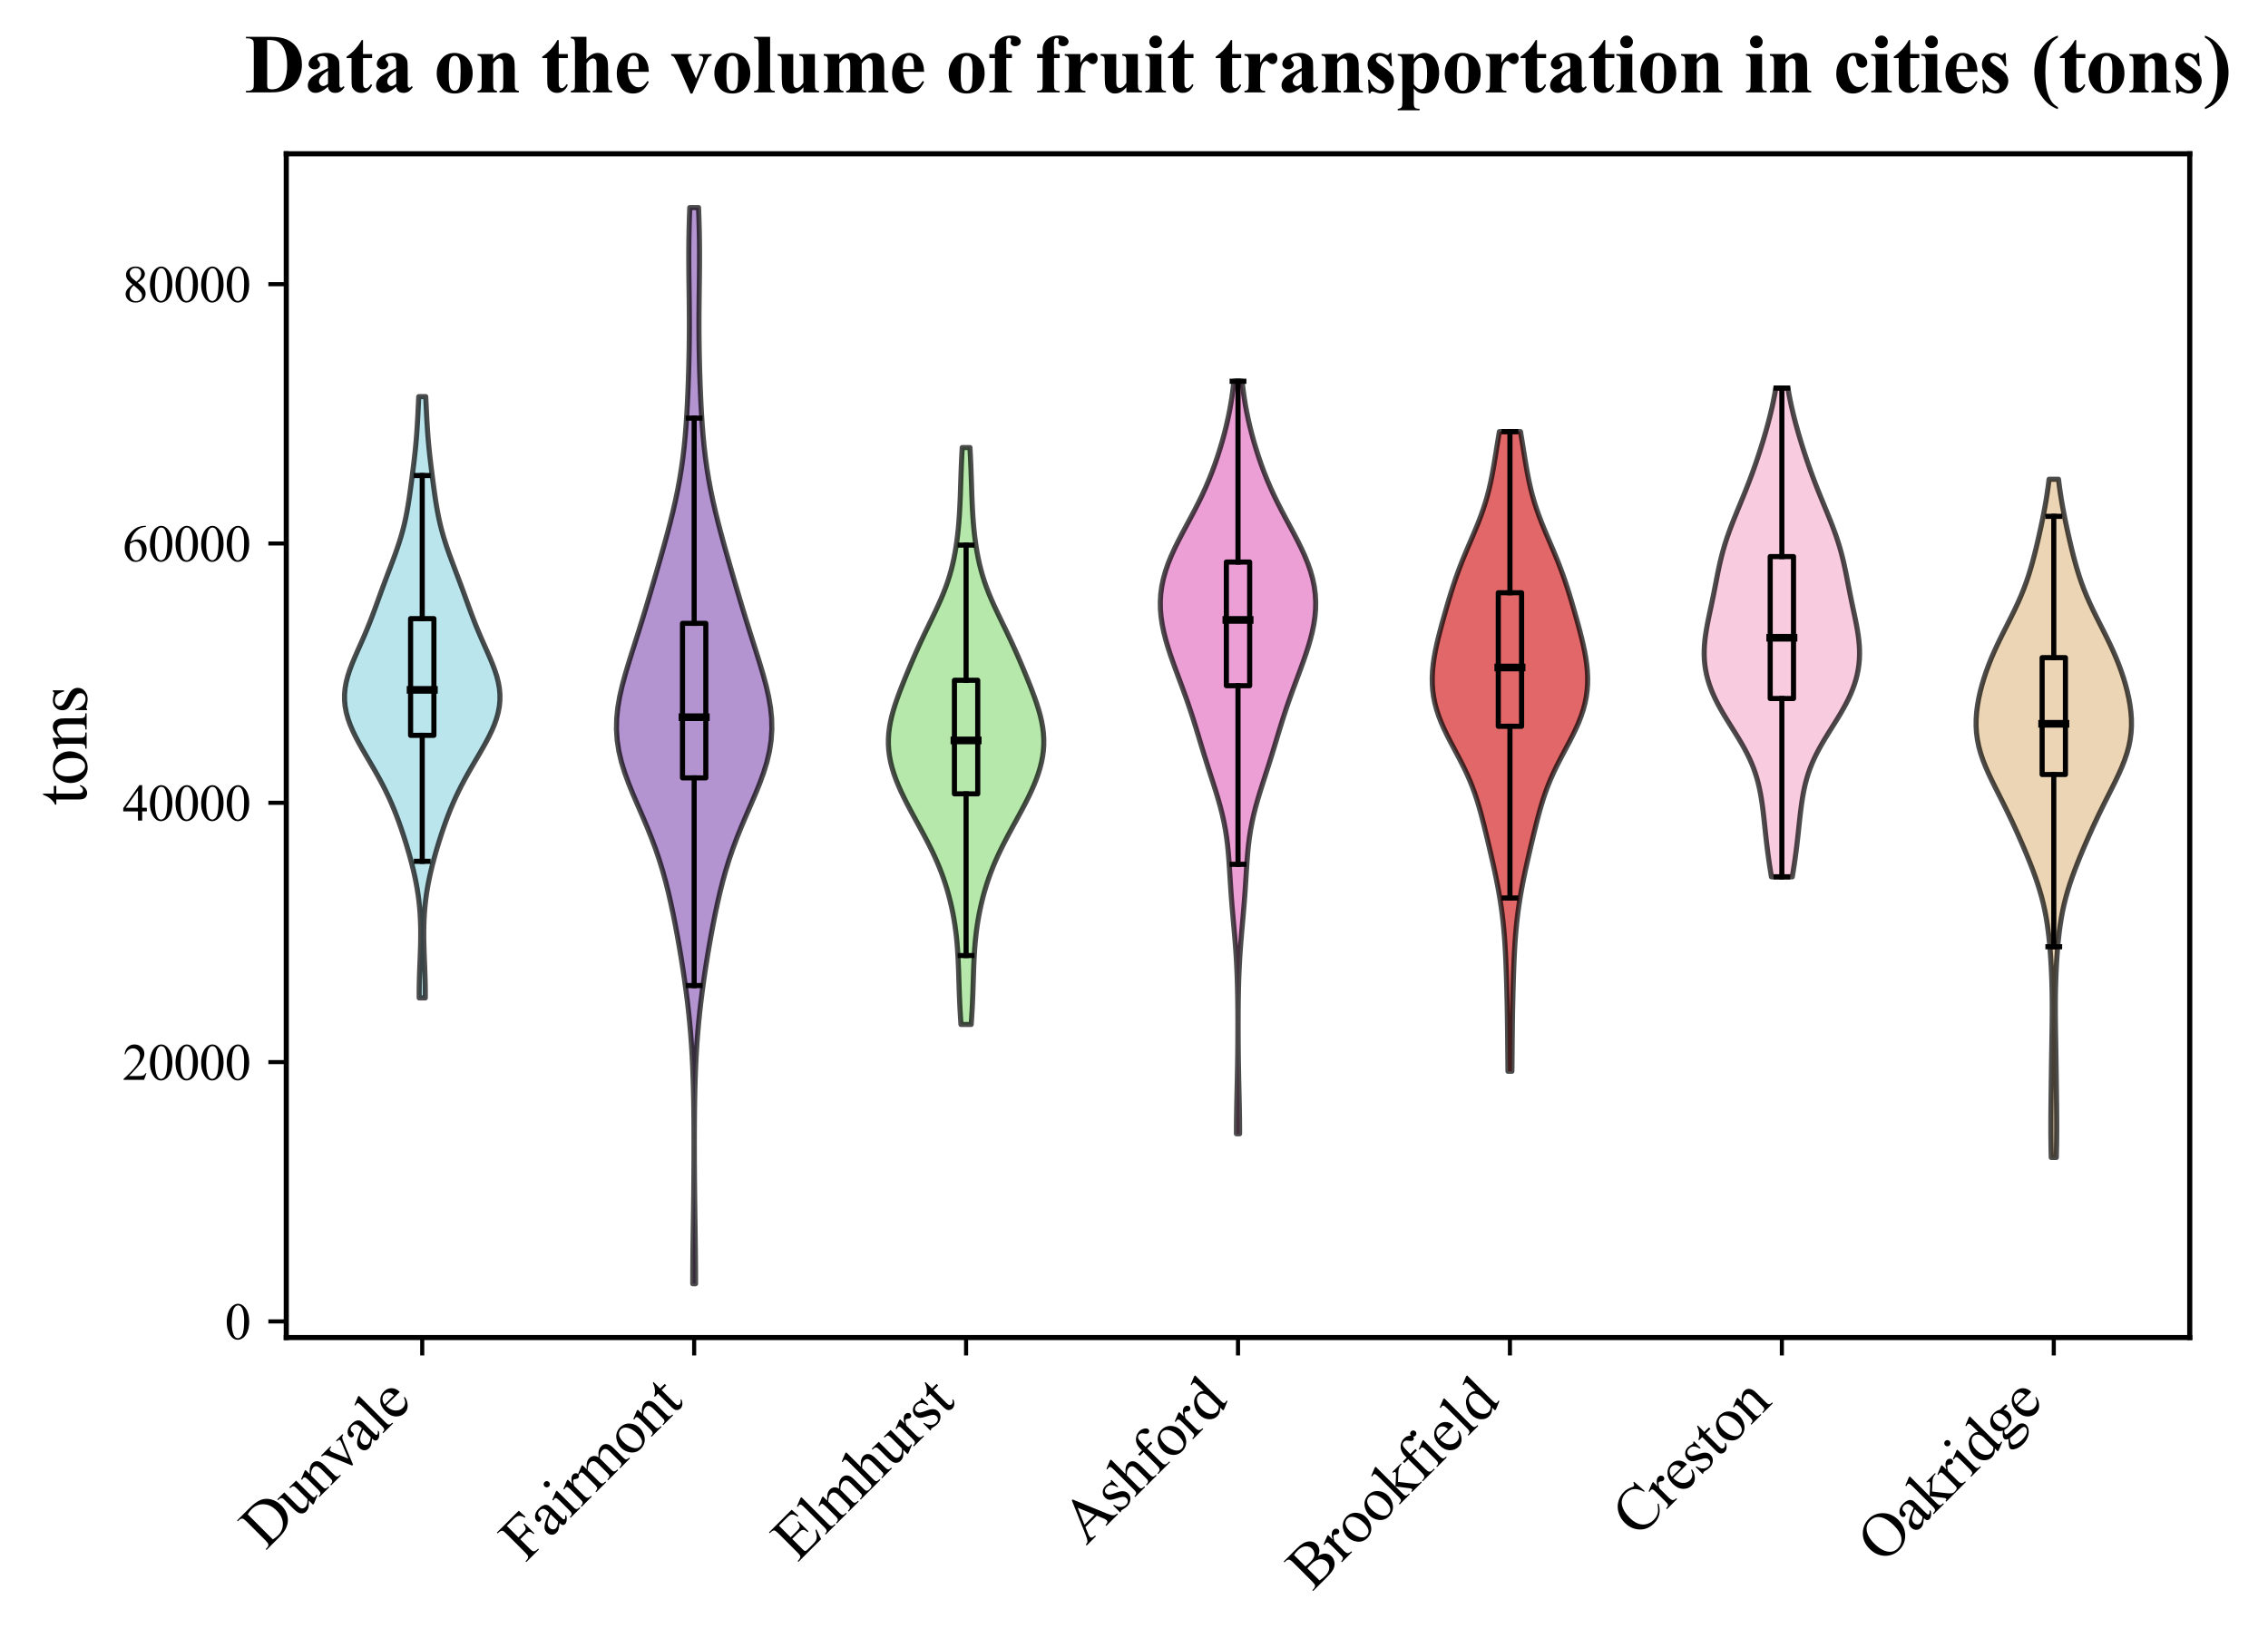 <?xml version="1.0" encoding="utf-8" standalone="no"?>
<!DOCTYPE svg PUBLIC "-//W3C//DTD SVG 1.1//EN"
  "http://www.w3.org/Graphics/SVG/1.1/DTD/svg11.dtd">
<svg xmlns:xlink="http://www.w3.org/1999/xlink" width="442.991pt" height="319.988pt" viewBox="0 0 442.991 319.988" xmlns="http://www.w3.org/2000/svg" version="1.1">
 <defs>
  <style type="text/css">*{stroke-linejoin: round; stroke-linecap: butt}</style>
 </defs>
 <g id="figure_1">
  <g id="patch_1">
   <path d="M 0 319.988 
L 442.991 319.988 
L 442.991 0 
L 0 0 
z
" style="fill: #ffffff"/>
  </g>
  <g id="axes_1">
   <g id="patch_2">
    <path d="M 55.916 261.318 
L 427.706 261.318 
L 427.706 30.045 
L 55.916 30.045 
z
" style="fill: #ffffff"/>
   </g>
   <g id="PolyCollection_1">
    <defs>
     <path id="md05f1e8c54" d="M 83.068 -125.028 
L 81.877 -125.028 
L 81.875 -126.214 
L 81.887 -127.401 
L 81.912 -128.587 
L 81.948 -129.774 
L 81.992 -130.96 
L 82.039 -132.147 
L 82.085 -133.333 
L 82.126 -134.52 
L 82.158 -135.707 
L 82.175 -136.893 
L 82.176 -138.08 
L 82.156 -139.266 
L 82.113 -140.453 
L 82.043 -141.639 
L 81.946 -142.826 
L 81.819 -144.012 
L 81.663 -145.199 
L 81.476 -146.386 
L 81.261 -147.572 
L 81.017 -148.759 
L 80.748 -149.945 
L 80.455 -151.132 
L 80.141 -152.318 
L 79.808 -153.505 
L 79.458 -154.691 
L 79.091 -155.878 
L 78.709 -157.065 
L 78.309 -158.251 
L 77.889 -159.438 
L 77.446 -160.624 
L 76.978 -161.811 
L 76.48 -162.997 
L 75.951 -164.184 
L 75.387 -165.37 
L 74.79 -166.557 
L 74.161 -167.744 
L 73.503 -168.93 
L 72.823 -170.117 
L 72.129 -171.303 
L 71.433 -172.49 
L 70.745 -173.676 
L 70.081 -174.863 
L 69.456 -176.049 
L 68.883 -177.236 
L 68.38 -178.423 
L 67.959 -179.609 
L 67.632 -180.796 
L 67.41 -181.982 
L 67.297 -183.169 
L 67.297 -184.355 
L 67.408 -185.542 
L 67.621 -186.728 
L 67.928 -187.915 
L 68.313 -189.102 
L 68.761 -190.288 
L 69.252 -191.475 
L 69.77 -192.661 
L 70.298 -193.848 
L 70.823 -195.034 
L 71.336 -196.221 
L 71.83 -197.407 
L 72.303 -198.594 
L 72.758 -199.781 
L 73.199 -200.967 
L 73.632 -202.154 
L 74.061 -203.34 
L 74.493 -204.527 
L 74.931 -205.713 
L 75.374 -206.9 
L 75.823 -208.086 
L 76.274 -209.273 
L 76.721 -210.46 
L 77.157 -211.646 
L 77.577 -212.833 
L 77.972 -214.019 
L 78.338 -215.206 
L 78.671 -216.392 
L 78.97 -217.579 
L 79.236 -218.765 
L 79.472 -219.952 
L 79.682 -221.139 
L 79.872 -222.325 
L 80.047 -223.512 
L 80.212 -224.698 
L 80.371 -225.885 
L 80.525 -227.071 
L 80.675 -228.258 
L 80.821 -229.444 
L 80.959 -230.631 
L 81.088 -231.818 
L 81.206 -233.004 
L 81.312 -234.191 
L 81.404 -235.377 
L 81.485 -236.564 
L 81.555 -237.75 
L 81.619 -238.937 
L 81.677 -240.123 
L 81.734 -241.31 
L 81.792 -242.497 
L 83.153 -242.497 
L 83.153 -242.497 
L 83.21 -241.31 
L 83.267 -240.123 
L 83.326 -238.937 
L 83.389 -237.75 
L 83.46 -236.564 
L 83.541 -235.377 
L 83.633 -234.191 
L 83.738 -233.004 
L 83.856 -231.818 
L 83.986 -230.631 
L 84.124 -229.444 
L 84.269 -228.258 
L 84.42 -227.071 
L 84.574 -225.885 
L 84.733 -224.698 
L 84.898 -223.512 
L 85.073 -222.325 
L 85.263 -221.139 
L 85.473 -219.952 
L 85.709 -218.765 
L 85.975 -217.579 
L 86.274 -216.392 
L 86.607 -215.206 
L 86.973 -214.019 
L 87.368 -212.833 
L 87.787 -211.646 
L 88.224 -210.46 
L 88.671 -209.273 
L 89.121 -208.086 
L 89.57 -206.9 
L 90.014 -205.713 
L 90.451 -204.527 
L 90.883 -203.34 
L 91.313 -202.154 
L 91.745 -200.967 
L 92.186 -199.781 
L 92.642 -198.594 
L 93.115 -197.407 
L 93.609 -196.221 
L 94.121 -195.034 
L 94.646 -193.848 
L 95.175 -192.661 
L 95.693 -191.475 
L 96.184 -190.288 
L 96.631 -189.102 
L 97.017 -187.915 
L 97.323 -186.728 
L 97.537 -185.542 
L 97.647 -184.355 
L 97.647 -183.169 
L 97.535 -181.982 
L 97.313 -180.796 
L 96.986 -179.609 
L 96.565 -178.423 
L 96.061 -177.236 
L 95.489 -176.049 
L 94.863 -174.863 
L 94.199 -173.676 
L 93.512 -172.49 
L 92.815 -171.303 
L 92.122 -170.117 
L 91.442 -168.93 
L 90.784 -167.744 
L 90.155 -166.557 
L 89.558 -165.37 
L 88.994 -164.184 
L 88.465 -162.997 
L 87.967 -161.811 
L 87.498 -160.624 
L 87.056 -159.438 
L 86.636 -158.251 
L 86.236 -157.065 
L 85.853 -155.878 
L 85.487 -154.691 
L 85.137 -153.505 
L 84.804 -152.318 
L 84.49 -151.132 
L 84.197 -149.945 
L 83.928 -148.759 
L 83.684 -147.572 
L 83.468 -146.386 
L 83.282 -145.199 
L 83.125 -144.012 
L 82.999 -142.826 
L 82.902 -141.639 
L 82.832 -140.453 
L 82.789 -139.266 
L 82.769 -138.08 
L 82.769 -136.893 
L 82.787 -135.707 
L 82.819 -134.52 
L 82.86 -133.333 
L 82.906 -132.147 
L 82.953 -130.96 
L 82.996 -129.774 
L 83.032 -128.587 
L 83.058 -127.401 
L 83.07 -126.214 
L 83.068 -125.028 
z
" style="stroke: #000000; stroke-opacity: 0.7"/>
    </defs>
    <g clip-path="url(#p7202b86d45)">
     <use xlink:href="#md05f1e8c54" x="0" y="319.988" style="fill: #9edae5; fill-opacity: 0.7; stroke: #000000; stroke-opacity: 0.7"/>
    </g>
   </g>
   <g id="PolyCollection_2">
    <defs>
     <path id="m07a33028f9" d="M 135.857 -69.182 
L 135.314 -69.182 
L 135.318 -71.306 
L 135.331 -73.429 
L 135.352 -75.553 
L 135.378 -77.677 
L 135.407 -79.801 
L 135.437 -81.924 
L 135.466 -84.048 
L 135.492 -86.172 
L 135.514 -88.295 
L 135.532 -90.419 
L 135.545 -92.543 
L 135.552 -94.667 
L 135.554 -96.79 
L 135.55 -98.914 
L 135.539 -101.038 
L 135.518 -103.162 
L 135.486 -105.285 
L 135.441 -107.409 
L 135.378 -109.533 
L 135.296 -111.656 
L 135.19 -113.78 
L 135.059 -115.904 
L 134.9 -118.028 
L 134.713 -120.151 
L 134.497 -122.275 
L 134.254 -124.399 
L 133.984 -126.522 
L 133.69 -128.646 
L 133.374 -130.77 
L 133.037 -132.894 
L 132.68 -135.017 
L 132.304 -137.141 
L 131.907 -139.265 
L 131.485 -141.389 
L 131.035 -143.512 
L 130.547 -145.636 
L 130.013 -147.76 
L 129.423 -149.883 
L 128.77 -152.007 
L 128.047 -154.131 
L 127.255 -156.255 
L 126.402 -158.378 
L 125.502 -160.502 
L 124.581 -162.626 
L 123.67 -164.749 
L 122.806 -166.873 
L 122.029 -168.997 
L 121.374 -171.121 
L 120.874 -173.244 
L 120.549 -175.368 
L 120.41 -177.492 
L 120.455 -179.616 
L 120.671 -181.739 
L 121.035 -183.863 
L 121.518 -185.987 
L 122.09 -188.11 
L 122.72 -190.234 
L 123.383 -192.358 
L 124.058 -194.482 
L 124.731 -196.605 
L 125.394 -198.729 
L 126.044 -200.853 
L 126.682 -202.977 
L 127.311 -205.1 
L 127.932 -207.224 
L 128.548 -209.348 
L 129.156 -211.471 
L 129.753 -213.595 
L 130.335 -215.719 
L 130.893 -217.843 
L 131.42 -219.966 
L 131.909 -222.09 
L 132.353 -224.214 
L 132.748 -226.337 
L 133.093 -228.461 
L 133.388 -230.585 
L 133.635 -232.709 
L 133.841 -234.832 
L 134.01 -236.956 
L 134.149 -239.08 
L 134.264 -241.204 
L 134.361 -243.327 
L 134.442 -245.451 
L 134.51 -247.575 
L 134.566 -249.698 
L 134.608 -251.822 
L 134.635 -253.946 
L 134.647 -256.07 
L 134.644 -258.193 
L 134.629 -260.317 
L 134.605 -262.441 
L 134.577 -264.564 
L 134.553 -266.688 
L 134.538 -268.812 
L 134.537 -270.936 
L 134.555 -273.059 
L 134.594 -275.183 
L 134.652 -277.307 
L 134.728 -279.431 
L 136.442 -279.431 
L 136.442 -279.431 
L 136.518 -277.307 
L 136.577 -275.183 
L 136.615 -273.059 
L 136.633 -270.936 
L 136.633 -268.812 
L 136.618 -266.688 
L 136.593 -264.564 
L 136.566 -262.441 
L 136.542 -260.317 
L 136.526 -258.193 
L 136.524 -256.07 
L 136.536 -253.946 
L 136.563 -251.822 
L 136.605 -249.698 
L 136.66 -247.575 
L 136.728 -245.451 
L 136.81 -243.327 
L 136.906 -241.204 
L 137.022 -239.08 
L 137.161 -236.956 
L 137.33 -234.832 
L 137.535 -232.709 
L 137.783 -230.585 
L 138.078 -228.461 
L 138.422 -226.337 
L 138.818 -224.214 
L 139.262 -222.09 
L 139.751 -219.966 
L 140.278 -217.843 
L 140.836 -215.719 
L 141.417 -213.595 
L 142.015 -211.471 
L 142.623 -209.348 
L 143.238 -207.224 
L 143.859 -205.1 
L 144.488 -202.977 
L 145.126 -200.853 
L 145.777 -198.729 
L 146.44 -196.605 
L 147.113 -194.482 
L 147.787 -192.358 
L 148.45 -190.234 
L 149.08 -188.11 
L 149.652 -185.987 
L 150.135 -183.863 
L 150.499 -181.739 
L 150.715 -179.616 
L 150.76 -177.492 
L 150.622 -175.368 
L 150.297 -173.244 
L 149.796 -171.121 
L 149.142 -168.997 
L 148.364 -166.873 
L 147.5 -164.749 
L 146.589 -162.626 
L 145.668 -160.502 
L 144.769 -158.378 
L 143.915 -156.255 
L 143.124 -154.131 
L 142.401 -152.007 
L 141.747 -149.883 
L 141.158 -147.76 
L 140.624 -145.636 
L 140.136 -143.512 
L 139.685 -141.389 
L 139.264 -139.265 
L 138.867 -137.141 
L 138.491 -135.017 
L 138.134 -132.894 
L 137.797 -130.77 
L 137.48 -128.646 
L 137.186 -126.522 
L 136.917 -124.399 
L 136.673 -122.275 
L 136.458 -120.151 
L 136.27 -118.028 
L 136.112 -115.904 
L 135.98 -113.78 
L 135.875 -111.656 
L 135.792 -109.533 
L 135.73 -107.409 
L 135.684 -105.285 
L 135.652 -103.162 
L 135.632 -101.038 
L 135.62 -98.914 
L 135.616 -96.79 
L 135.618 -94.667 
L 135.626 -92.543 
L 135.638 -90.419 
L 135.656 -88.295 
L 135.679 -86.172 
L 135.705 -84.048 
L 135.734 -81.924 
L 135.764 -79.801 
L 135.793 -77.677 
L 135.819 -75.553 
L 135.839 -73.429 
L 135.852 -71.306 
L 135.857 -69.182 
z
" style="stroke: #000000; stroke-opacity: 0.7"/>
    </defs>
    <g clip-path="url(#p7202b86d45)">
     <use xlink:href="#m07a33028f9" x="0" y="319.988" style="fill: #9467bd; fill-opacity: 0.7; stroke: #000000; stroke-opacity: 0.7"/>
    </g>
   </g>
   <g id="PolyCollection_3">
    <defs>
     <path id="mb3d13ab389" d="M 189.695 -119.84 
L 187.701 -119.84 
L 187.624 -120.978 
L 187.554 -122.117 
L 187.492 -123.255 
L 187.437 -124.394 
L 187.391 -125.532 
L 187.35 -126.671 
L 187.313 -127.809 
L 187.278 -128.948 
L 187.241 -130.086 
L 187.2 -131.224 
L 187.152 -132.363 
L 187.092 -133.501 
L 187.018 -134.64 
L 186.926 -135.778 
L 186.814 -136.917 
L 186.681 -138.055 
L 186.524 -139.194 
L 186.343 -140.332 
L 186.136 -141.471 
L 185.903 -142.609 
L 185.644 -143.747 
L 185.356 -144.886 
L 185.039 -146.024 
L 184.692 -147.163 
L 184.313 -148.301 
L 183.901 -149.44 
L 183.456 -150.578 
L 182.978 -151.717 
L 182.467 -152.855 
L 181.927 -153.994 
L 181.36 -155.132 
L 180.77 -156.27 
L 180.164 -157.409 
L 179.546 -158.547 
L 178.923 -159.686 
L 178.303 -160.824 
L 177.692 -161.963 
L 177.096 -163.101 
L 176.525 -164.24 
L 175.983 -165.378 
L 175.479 -166.516 
L 175.019 -167.655 
L 174.61 -168.793 
L 174.258 -169.932 
L 173.97 -171.07 
L 173.749 -172.209 
L 173.6 -173.347 
L 173.524 -174.486 
L 173.523 -175.624 
L 173.595 -176.763 
L 173.736 -177.901 
L 173.942 -179.039 
L 174.206 -180.178 
L 174.521 -181.316 
L 174.879 -182.455 
L 175.271 -183.593 
L 175.689 -184.732 
L 176.127 -185.87 
L 176.579 -187.009 
L 177.042 -188.147 
L 177.514 -189.286 
L 177.994 -190.424 
L 178.484 -191.562 
L 178.985 -192.701 
L 179.498 -193.839 
L 180.024 -194.978 
L 180.562 -196.116 
L 181.109 -197.255 
L 181.661 -198.393 
L 182.212 -199.532 
L 182.756 -200.67 
L 183.283 -201.809 
L 183.788 -202.947 
L 184.263 -204.085 
L 184.703 -205.224 
L 185.106 -206.362 
L 185.469 -207.501 
L 185.792 -208.639 
L 186.078 -209.778 
L 186.329 -210.916 
L 186.547 -212.055 
L 186.737 -213.193 
L 186.902 -214.332 
L 187.043 -215.47 
L 187.165 -216.608 
L 187.268 -217.747 
L 187.355 -218.885 
L 187.427 -220.024 
L 187.487 -221.162 
L 187.537 -222.301 
L 187.58 -223.439 
L 187.618 -224.578 
L 187.655 -225.716 
L 187.692 -226.855 
L 187.732 -227.993 
L 187.776 -229.131 
L 187.826 -230.27 
L 187.882 -231.408 
L 187.944 -232.547 
L 189.452 -232.547 
L 189.452 -232.547 
L 189.514 -231.408 
L 189.57 -230.27 
L 189.62 -229.131 
L 189.665 -227.993 
L 189.705 -226.855 
L 189.742 -225.716 
L 189.778 -224.578 
L 189.816 -223.439 
L 189.859 -222.301 
L 189.909 -221.162 
L 189.969 -220.024 
L 190.041 -218.885 
L 190.128 -217.747 
L 190.231 -216.608 
L 190.353 -215.47 
L 190.494 -214.332 
L 190.659 -213.193 
L 190.849 -212.055 
L 191.068 -210.916 
L 191.318 -209.778 
L 191.604 -208.639 
L 191.928 -207.501 
L 192.29 -206.362 
L 192.693 -205.224 
L 193.133 -204.085 
L 193.608 -202.947 
L 194.113 -201.809 
L 194.641 -200.67 
L 195.184 -199.532 
L 195.735 -198.393 
L 196.287 -197.255 
L 196.834 -196.116 
L 197.372 -194.978 
L 197.898 -193.839 
L 198.411 -192.701 
L 198.912 -191.562 
L 199.402 -190.424 
L 199.882 -189.286 
L 200.354 -188.147 
L 200.817 -187.009 
L 201.269 -185.87 
L 201.707 -184.732 
L 202.125 -183.593 
L 202.517 -182.455 
L 202.875 -181.316 
L 203.19 -180.178 
L 203.454 -179.039 
L 203.66 -177.901 
L 203.802 -176.763 
L 203.873 -175.624 
L 203.872 -174.486 
L 203.797 -173.347 
L 203.647 -172.209 
L 203.427 -171.07 
L 203.138 -169.932 
L 202.786 -168.793 
L 202.377 -167.655 
L 201.917 -166.516 
L 201.413 -165.378 
L 200.872 -164.24 
L 200.3 -163.101 
L 199.705 -161.963 
L 199.093 -160.824 
L 198.473 -159.686 
L 197.85 -158.547 
L 197.233 -157.409 
L 196.626 -156.27 
L 196.036 -155.132 
L 195.469 -153.994 
L 194.929 -152.855 
L 194.418 -151.717 
L 193.94 -150.578 
L 193.495 -149.44 
L 193.083 -148.301 
L 192.704 -147.163 
L 192.357 -146.024 
L 192.04 -144.886 
L 191.753 -143.747 
L 191.493 -142.609 
L 191.26 -141.471 
L 191.053 -140.332 
L 190.872 -139.194 
L 190.715 -138.055 
L 190.582 -136.917 
L 190.47 -135.778 
L 190.379 -134.64 
L 190.304 -133.501 
L 190.245 -132.363 
L 190.196 -131.224 
L 190.155 -130.086 
L 190.119 -128.948 
L 190.083 -127.809 
L 190.047 -126.671 
L 190.006 -125.532 
L 189.959 -124.394 
L 189.905 -123.255 
L 189.842 -122.117 
L 189.772 -120.978 
L 189.695 -119.84 
z
" style="stroke: #000000; stroke-opacity: 0.7"/>
    </defs>
    <g clip-path="url(#p7202b86d45)">
     <use xlink:href="#mb3d13ab389" x="0" y="319.988" style="fill: #98df8a; fill-opacity: 0.7; stroke: #000000; stroke-opacity: 0.7"/>
    </g>
   </g>
   <g id="PolyCollection_4">
    <defs>
     <path id="mb29bcbcb26" d="M 242.12 -98.486 
L 241.502 -98.486 
L 241.507 -99.972 
L 241.521 -101.457 
L 241.544 -102.942 
L 241.572 -104.427 
L 241.604 -105.912 
L 241.637 -107.397 
L 241.67 -108.882 
L 241.699 -110.367 
L 241.726 -111.852 
L 241.747 -113.337 
L 241.765 -114.822 
L 241.777 -116.307 
L 241.785 -117.792 
L 241.788 -119.277 
L 241.787 -120.762 
L 241.781 -122.247 
L 241.769 -123.732 
L 241.75 -125.217 
L 241.722 -126.702 
L 241.683 -128.187 
L 241.632 -129.672 
L 241.567 -131.157 
L 241.486 -132.642 
L 241.391 -134.127 
L 241.281 -135.612 
L 241.16 -137.097 
L 241.031 -138.582 
L 240.899 -140.067 
L 240.768 -141.552 
L 240.642 -143.037 
L 240.525 -144.522 
L 240.418 -146.007 
L 240.321 -147.492 
L 240.228 -148.977 
L 240.135 -150.462 
L 240.033 -151.947 
L 239.913 -153.432 
L 239.764 -154.917 
L 239.578 -156.402 
L 239.347 -157.887 
L 239.066 -159.372 
L 238.737 -160.857 
L 238.36 -162.342 
L 237.942 -163.827 
L 237.494 -165.312 
L 237.024 -166.797 
L 236.545 -168.282 
L 236.066 -169.767 
L 235.593 -171.252 
L 235.13 -172.737 
L 234.676 -174.222 
L 234.228 -175.707 
L 233.778 -177.192 
L 233.321 -178.677 
L 232.849 -180.162 
L 232.358 -181.647 
L 231.846 -183.132 
L 231.315 -184.618 
L 230.77 -186.103 
L 230.217 -187.588 
L 229.665 -189.073 
L 229.125 -190.558 
L 228.607 -192.043 
L 228.124 -193.528 
L 227.688 -195.013 
L 227.311 -196.498 
L 227.006 -197.983 
L 226.786 -199.468 
L 226.659 -200.953 
L 226.636 -202.438 
L 226.721 -203.923 
L 226.918 -205.408 
L 227.225 -206.893 
L 227.639 -208.378 
L 228.151 -209.863 
L 228.752 -211.348 
L 229.426 -212.833 
L 230.159 -214.318 
L 230.931 -215.803 
L 231.725 -217.288 
L 232.522 -218.773 
L 233.306 -220.258 
L 234.065 -221.743 
L 234.787 -223.228 
L 235.468 -224.713 
L 236.104 -226.198 
L 236.697 -227.683 
L 237.248 -229.168 
L 237.761 -230.653 
L 238.239 -232.138 
L 238.684 -233.623 
L 239.096 -235.108 
L 239.475 -236.593 
L 239.819 -238.078 
L 240.128 -239.563 
L 240.401 -241.048 
L 240.638 -242.533 
L 240.84 -244.018 
L 241.012 -245.503 
L 242.61 -245.503 
L 242.61 -245.503 
L 242.782 -244.018 
L 242.984 -242.533 
L 243.221 -241.048 
L 243.494 -239.563 
L 243.802 -238.078 
L 244.147 -236.593 
L 244.526 -235.108 
L 244.938 -233.623 
L 245.383 -232.138 
L 245.861 -230.653 
L 246.374 -229.168 
L 246.925 -227.683 
L 247.518 -226.198 
L 248.154 -224.713 
L 248.835 -223.228 
L 249.557 -221.743 
L 250.316 -220.258 
L 251.1 -218.773 
L 251.897 -217.288 
L 252.691 -215.803 
L 253.463 -214.318 
L 254.196 -212.833 
L 254.87 -211.348 
L 255.471 -209.863 
L 255.983 -208.378 
L 256.397 -206.893 
L 256.704 -205.408 
L 256.901 -203.923 
L 256.986 -202.438 
L 256.963 -200.953 
L 256.836 -199.468 
L 256.615 -197.983 
L 256.311 -196.498 
L 255.934 -195.013 
L 255.498 -193.528 
L 255.014 -192.043 
L 254.497 -190.558 
L 253.957 -189.073 
L 253.405 -187.588 
L 252.852 -186.103 
L 252.306 -184.618 
L 251.776 -183.132 
L 251.264 -181.647 
L 250.773 -180.162 
L 250.301 -178.677 
L 249.843 -177.192 
L 249.394 -175.707 
L 248.946 -174.222 
L 248.492 -172.737 
L 248.029 -171.252 
L 247.556 -169.767 
L 247.077 -168.282 
L 246.598 -166.797 
L 246.128 -165.312 
L 245.68 -163.827 
L 245.262 -162.342 
L 244.885 -160.857 
L 244.555 -159.372 
L 244.275 -157.887 
L 244.044 -156.402 
L 243.858 -154.917 
L 243.709 -153.432 
L 243.588 -151.947 
L 243.487 -150.462 
L 243.394 -148.977 
L 243.301 -147.492 
L 243.204 -146.007 
L 243.097 -144.522 
L 242.98 -143.037 
L 242.854 -141.552 
L 242.723 -140.067 
L 242.591 -138.582 
L 242.462 -137.097 
L 242.341 -135.612 
L 242.231 -134.127 
L 242.136 -132.642 
L 242.055 -131.157 
L 241.99 -129.672 
L 241.938 -128.187 
L 241.9 -126.702 
L 241.872 -125.217 
L 241.852 -123.732 
L 241.84 -122.247 
L 241.834 -120.762 
L 241.833 -119.277 
L 241.837 -117.792 
L 241.845 -116.307 
L 241.857 -114.822 
L 241.874 -113.337 
L 241.896 -111.852 
L 241.922 -110.367 
L 241.952 -108.882 
L 241.985 -107.397 
L 242.018 -105.912 
L 242.05 -104.427 
L 242.078 -102.942 
L 242.1 -101.457 
L 242.115 -99.972 
L 242.12 -98.486 
z
" style="stroke: #000000; stroke-opacity: 0.7"/>
    </defs>
    <g clip-path="url(#p7202b86d45)">
     <use xlink:href="#mb29bcbcb26" x="0" y="319.988" style="fill: #e377c2; fill-opacity: 0.7; stroke: #000000; stroke-opacity: 0.7"/>
    </g>
   </g>
   <g id="PolyCollection_5">
    <defs>
     <path id="m528a76ac58" d="M 295.304 -110.696 
L 294.544 -110.696 
L 294.528 -111.958 
L 294.514 -113.22 
L 294.503 -114.483 
L 294.492 -115.745 
L 294.48 -117.007 
L 294.468 -118.269 
L 294.453 -119.532 
L 294.435 -120.794 
L 294.415 -122.056 
L 294.391 -123.319 
L 294.364 -124.581 
L 294.334 -125.843 
L 294.301 -127.105 
L 294.265 -128.368 
L 294.225 -129.63 
L 294.18 -130.892 
L 294.129 -132.155 
L 294.071 -133.417 
L 294.003 -134.679 
L 293.924 -135.941 
L 293.832 -137.204 
L 293.724 -138.466 
L 293.6 -139.728 
L 293.456 -140.991 
L 293.294 -142.253 
L 293.112 -143.515 
L 292.911 -144.778 
L 292.691 -146.04 
L 292.453 -147.302 
L 292.201 -148.564 
L 291.935 -149.827 
L 291.659 -151.089 
L 291.374 -152.351 
L 291.083 -153.614 
L 290.788 -154.876 
L 290.489 -156.138 
L 290.185 -157.4 
L 289.875 -158.663 
L 289.555 -159.925 
L 289.22 -161.187 
L 288.863 -162.45 
L 288.478 -163.712 
L 288.057 -164.974 
L 287.594 -166.236 
L 287.086 -167.499 
L 286.532 -168.761 
L 285.935 -170.023 
L 285.301 -171.286 
L 284.641 -172.548 
L 283.969 -173.81 
L 283.302 -175.072 
L 282.655 -176.335 
L 282.047 -177.597 
L 281.492 -178.859 
L 281.003 -180.122 
L 280.589 -181.384 
L 280.256 -182.646 
L 280.007 -183.909 
L 279.841 -185.171 
L 279.757 -186.433 
L 279.749 -187.695 
L 279.811 -188.958 
L 279.936 -190.22 
L 280.116 -191.482 
L 280.343 -192.745 
L 280.609 -194.007 
L 280.905 -195.269 
L 281.225 -196.531 
L 281.56 -197.794 
L 281.907 -199.056 
L 282.263 -200.318 
L 282.627 -201.581 
L 283.001 -202.843 
L 283.387 -204.105 
L 283.788 -205.367 
L 284.21 -206.63 
L 284.654 -207.892 
L 285.123 -209.154 
L 285.616 -210.417 
L 286.131 -211.679 
L 286.661 -212.941 
L 287.201 -214.203 
L 287.74 -215.466 
L 288.27 -216.728 
L 288.78 -217.99 
L 289.263 -219.253 
L 289.711 -220.515 
L 290.12 -221.777 
L 290.489 -223.04 
L 290.818 -224.302 
L 291.111 -225.564 
L 291.373 -226.826 
L 291.611 -228.089 
L 291.831 -229.351 
L 292.04 -230.613 
L 292.244 -231.876 
L 292.448 -233.138 
L 292.653 -234.4 
L 292.862 -235.662 
L 296.985 -235.662 
L 296.985 -235.662 
L 297.194 -234.4 
L 297.4 -233.138 
L 297.603 -231.876 
L 297.808 -230.613 
L 298.017 -229.351 
L 298.237 -228.089 
L 298.474 -226.826 
L 298.736 -225.564 
L 299.029 -224.302 
L 299.359 -223.04 
L 299.727 -221.777 
L 300.137 -220.515 
L 300.585 -219.253 
L 301.067 -217.99 
L 301.578 -216.728 
L 302.107 -215.466 
L 302.647 -214.203 
L 303.186 -212.941 
L 303.717 -211.679 
L 304.232 -210.417 
L 304.725 -209.154 
L 305.194 -207.892 
L 305.638 -206.63 
L 306.059 -205.367 
L 306.461 -204.105 
L 306.847 -202.843 
L 307.22 -201.581 
L 307.584 -200.318 
L 307.94 -199.056 
L 308.288 -197.794 
L 308.623 -196.531 
L 308.942 -195.269 
L 309.238 -194.007 
L 309.504 -192.745 
L 309.732 -191.482 
L 309.912 -190.22 
L 310.037 -188.958 
L 310.099 -187.695 
L 310.091 -186.433 
L 310.006 -185.171 
L 309.841 -183.909 
L 309.592 -182.646 
L 309.259 -181.384 
L 308.845 -180.122 
L 308.356 -178.859 
L 307.801 -177.597 
L 307.192 -176.335 
L 306.546 -175.072 
L 305.878 -173.81 
L 305.207 -172.548 
L 304.547 -171.286 
L 303.913 -170.023 
L 303.316 -168.761 
L 302.761 -167.499 
L 302.253 -166.236 
L 301.791 -164.974 
L 301.37 -163.712 
L 300.984 -162.45 
L 300.627 -161.187 
L 300.292 -159.925 
L 299.972 -158.663 
L 299.662 -157.4 
L 299.359 -156.138 
L 299.06 -154.876 
L 298.764 -153.614 
L 298.474 -152.351 
L 298.189 -151.089 
L 297.913 -149.827 
L 297.647 -148.564 
L 297.394 -147.302 
L 297.157 -146.04 
L 296.937 -144.778 
L 296.736 -143.515 
L 296.554 -142.253 
L 296.391 -140.991 
L 296.248 -139.728 
L 296.123 -138.466 
L 296.016 -137.204 
L 295.923 -135.941 
L 295.844 -134.679 
L 295.777 -133.417 
L 295.718 -132.155 
L 295.668 -130.892 
L 295.623 -129.63 
L 295.583 -128.368 
L 295.547 -127.105 
L 295.514 -125.843 
L 295.484 -124.581 
L 295.457 -123.319 
L 295.433 -122.056 
L 295.412 -120.794 
L 295.395 -119.532 
L 295.38 -118.269 
L 295.367 -117.007 
L 295.356 -115.745 
L 295.345 -114.483 
L 295.333 -113.22 
L 295.32 -111.958 
L 295.304 -110.696 
z
" style="stroke: #000000; stroke-opacity: 0.7"/>
    </defs>
    <g clip-path="url(#p7202b86d45)">
     <use xlink:href="#m528a76ac58" x="0" y="319.988" style="fill: #d62728; fill-opacity: 0.7; stroke: #000000; stroke-opacity: 0.7"/>
    </g>
   </g>
   <g id="PolyCollection_6">
    <defs>
     <path id="m25f82a5870" d="M 350.074 -148.683 
L 345.999 -148.683 
L 345.841 -149.648 
L 345.689 -150.613 
L 345.544 -151.577 
L 345.406 -152.542 
L 345.277 -153.506 
L 345.155 -154.471 
L 345.04 -155.435 
L 344.93 -156.4 
L 344.825 -157.364 
L 344.722 -158.329 
L 344.619 -159.293 
L 344.514 -160.258 
L 344.403 -161.223 
L 344.284 -162.187 
L 344.152 -163.152 
L 344.003 -164.116 
L 343.833 -165.081 
L 343.637 -166.045 
L 343.411 -167.01 
L 343.15 -167.974 
L 342.85 -168.939 
L 342.509 -169.903 
L 342.124 -170.868 
L 341.696 -171.833 
L 341.225 -172.797 
L 340.716 -173.762 
L 340.172 -174.726 
L 339.601 -175.691 
L 339.009 -176.655 
L 338.405 -177.62 
L 337.8 -178.584 
L 337.201 -179.549 
L 336.618 -180.513 
L 336.06 -181.478 
L 335.534 -182.443 
L 335.046 -183.407 
L 334.601 -184.372 
L 334.203 -185.336 
L 333.855 -186.301 
L 333.559 -187.265 
L 333.316 -188.23 
L 333.125 -189.194 
L 332.987 -190.159 
L 332.9 -191.123 
L 332.862 -192.088 
L 332.87 -193.053 
L 332.921 -194.017 
L 333.01 -194.982 
L 333.134 -195.946 
L 333.285 -196.911 
L 333.458 -197.875 
L 333.648 -198.84 
L 333.847 -199.804 
L 334.052 -200.769 
L 334.257 -201.733 
L 334.459 -202.698 
L 334.658 -203.663 
L 334.851 -204.627 
L 335.04 -205.592 
L 335.228 -206.556 
L 335.418 -207.521 
L 335.613 -208.485 
L 335.818 -209.45 
L 336.037 -210.414 
L 336.273 -211.379 
L 336.529 -212.343 
L 336.806 -213.308 
L 337.106 -214.272 
L 337.428 -215.237 
L 337.77 -216.202 
L 338.13 -217.166 
L 338.504 -218.131 
L 338.89 -219.095 
L 339.283 -220.06 
L 339.681 -221.024 
L 340.078 -221.989 
L 340.473 -222.953 
L 340.863 -223.918 
L 341.246 -224.882 
L 341.62 -225.847 
L 341.985 -226.812 
L 342.34 -227.776 
L 342.685 -228.741 
L 343.02 -229.705 
L 343.346 -230.67 
L 343.663 -231.634 
L 343.971 -232.599 
L 344.271 -233.563 
L 344.562 -234.528 
L 344.845 -235.492 
L 345.118 -236.457 
L 345.38 -237.422 
L 345.631 -238.386 
L 345.87 -239.351 
L 346.096 -240.315 
L 346.307 -241.28 
L 346.504 -242.244 
L 346.686 -243.209 
L 346.852 -244.173 
L 349.221 -244.173 
L 349.221 -244.173 
L 349.388 -243.209 
L 349.569 -242.244 
L 349.766 -241.28 
L 349.978 -240.315 
L 350.203 -239.351 
L 350.442 -238.386 
L 350.693 -237.422 
L 350.956 -236.457 
L 351.228 -235.492 
L 351.511 -234.528 
L 351.802 -233.563 
L 352.102 -232.599 
L 352.411 -231.634 
L 352.728 -230.67 
L 353.054 -229.705 
L 353.389 -228.741 
L 353.734 -227.776 
L 354.088 -226.812 
L 354.453 -225.847 
L 354.827 -224.882 
L 355.21 -223.918 
L 355.6 -222.953 
L 355.995 -221.989 
L 356.393 -221.024 
L 356.79 -220.06 
L 357.183 -219.095 
L 357.569 -218.131 
L 357.944 -217.166 
L 358.303 -216.202 
L 358.645 -215.237 
L 358.967 -214.272 
L 359.267 -213.308 
L 359.544 -212.343 
L 359.8 -211.379 
L 360.037 -210.414 
L 360.255 -209.45 
L 360.46 -208.485 
L 360.656 -207.521 
L 360.845 -206.556 
L 361.033 -205.592 
L 361.223 -204.627 
L 361.416 -203.663 
L 361.614 -202.698 
L 361.816 -201.733 
L 362.021 -200.769 
L 362.226 -199.804 
L 362.426 -198.84 
L 362.615 -197.875 
L 362.788 -196.911 
L 362.94 -195.946 
L 363.063 -194.982 
L 363.153 -194.017 
L 363.204 -193.053 
L 363.212 -192.088 
L 363.174 -191.123 
L 363.086 -190.159 
L 362.948 -189.194 
L 362.758 -188.23 
L 362.514 -187.265 
L 362.218 -186.301 
L 361.871 -185.336 
L 361.473 -184.372 
L 361.028 -183.407 
L 360.54 -182.443 
L 360.013 -181.478 
L 359.455 -180.513 
L 358.872 -179.549 
L 358.274 -178.584 
L 357.668 -177.62 
L 357.065 -176.655 
L 356.473 -175.691 
L 355.901 -174.726 
L 355.357 -173.762 
L 354.848 -172.797 
L 354.378 -171.833 
L 353.949 -170.868 
L 353.565 -169.903 
L 353.223 -168.939 
L 352.923 -167.974 
L 352.662 -167.01 
L 352.436 -166.045 
L 352.24 -165.081 
L 352.07 -164.116 
L 351.922 -163.152 
L 351.79 -162.187 
L 351.67 -161.223 
L 351.56 -160.258 
L 351.454 -159.293 
L 351.351 -158.329 
L 351.248 -157.364 
L 351.143 -156.4 
L 351.033 -155.435 
L 350.918 -154.471 
L 350.796 -153.506 
L 350.667 -152.542 
L 350.53 -151.577 
L 350.385 -150.613 
L 350.232 -149.648 
L 350.074 -148.683 
z
" style="stroke: #000000; stroke-opacity: 0.7"/>
    </defs>
    <g clip-path="url(#p7202b86d45)">
     <use xlink:href="#m25f82a5870" x="0" y="319.988" style="fill: #f7b6d2; fill-opacity: 0.7; stroke: #000000; stroke-opacity: 0.7"/>
    </g>
   </g>
   <g id="PolyCollection_7">
    <defs>
     <path id="m80da0f0c5e" d="M 401.643 -93.859 
L 400.656 -93.859 
L 400.625 -95.197 
L 400.601 -96.535 
L 400.585 -97.874 
L 400.578 -99.212 
L 400.578 -100.55 
L 400.584 -101.889 
L 400.594 -103.227 
L 400.608 -104.565 
L 400.624 -105.904 
L 400.641 -107.242 
L 400.658 -108.58 
L 400.676 -109.919 
L 400.694 -111.257 
L 400.713 -112.595 
L 400.733 -113.934 
L 400.755 -115.272 
L 400.777 -116.61 
L 400.799 -117.949 
L 400.819 -119.287 
L 400.836 -120.625 
L 400.847 -121.964 
L 400.851 -123.302 
L 400.845 -124.64 
L 400.828 -125.979 
L 400.799 -127.317 
L 400.758 -128.655 
L 400.705 -129.994 
L 400.639 -131.332 
L 400.56 -132.67 
L 400.465 -134.009 
L 400.354 -135.347 
L 400.223 -136.685 
L 400.067 -138.024 
L 399.883 -139.362 
L 399.666 -140.7 
L 399.412 -142.039 
L 399.117 -143.377 
L 398.778 -144.715 
L 398.398 -146.054 
L 397.976 -147.392 
L 397.517 -148.73 
L 397.025 -150.069 
L 396.506 -151.407 
L 395.965 -152.745 
L 395.406 -154.084 
L 394.832 -155.422 
L 394.244 -156.76 
L 393.642 -158.099 
L 393.024 -159.437 
L 392.39 -160.775 
L 391.739 -162.114 
L 391.075 -163.452 
L 390.401 -164.79 
L 389.728 -166.129 
L 389.067 -167.467 
L 388.434 -168.805 
L 387.845 -170.144 
L 387.317 -171.482 
L 386.864 -172.82 
L 386.498 -174.159 
L 386.227 -175.497 
L 386.053 -176.835 
L 385.974 -178.174 
L 385.986 -179.512 
L 386.081 -180.85 
L 386.251 -182.189 
L 386.487 -183.527 
L 386.783 -184.865 
L 387.133 -186.204 
L 387.533 -187.542 
L 387.982 -188.88 
L 388.478 -190.219 
L 389.018 -191.557 
L 389.601 -192.895 
L 390.221 -194.234 
L 390.87 -195.572 
L 391.54 -196.91 
L 392.217 -198.249 
L 392.889 -199.587 
L 393.543 -200.925 
L 394.167 -202.264 
L 394.752 -203.602 
L 395.293 -204.94 
L 395.788 -206.279 
L 396.238 -207.617 
L 396.649 -208.955 
L 397.027 -210.294 
L 397.379 -211.632 
L 397.711 -212.97 
L 398.028 -214.309 
L 398.333 -215.647 
L 398.627 -216.985 
L 398.909 -218.324 
L 399.177 -219.662 
L 399.428 -221 
L 399.66 -222.339 
L 399.871 -223.677 
L 400.062 -225.015 
L 400.231 -226.354 
L 402.068 -226.354 
L 402.068 -226.354 
L 402.237 -225.015 
L 402.428 -223.677 
L 402.639 -222.339 
L 402.871 -221 
L 403.122 -219.662 
L 403.39 -218.324 
L 403.672 -216.985 
L 403.966 -215.647 
L 404.271 -214.309 
L 404.588 -212.97 
L 404.92 -211.632 
L 405.272 -210.294 
L 405.65 -208.955 
L 406.061 -207.617 
L 406.511 -206.279 
L 407.006 -204.94 
L 407.547 -203.602 
L 408.132 -202.264 
L 408.756 -200.925 
L 409.41 -199.587 
L 410.082 -198.249 
L 410.759 -196.91 
L 411.429 -195.572 
L 412.078 -194.234 
L 412.698 -192.895 
L 413.281 -191.557 
L 413.821 -190.219 
L 414.317 -188.88 
L 414.766 -187.542 
L 415.166 -186.204 
L 415.516 -184.865 
L 415.812 -183.527 
L 416.048 -182.189 
L 416.218 -180.85 
L 416.313 -179.512 
L 416.325 -178.174 
L 416.246 -176.835 
L 416.072 -175.497 
L 415.801 -174.159 
L 415.435 -172.82 
L 414.982 -171.482 
L 414.454 -170.144 
L 413.865 -168.805 
L 413.232 -167.467 
L 412.571 -166.129 
L 411.898 -164.79 
L 411.224 -163.452 
L 410.56 -162.114 
L 409.909 -160.775 
L 409.275 -159.437 
L 408.657 -158.099 
L 408.055 -156.76 
L 407.467 -155.422 
L 406.893 -154.084 
L 406.334 -152.745 
L 405.793 -151.407 
L 405.274 -150.069 
L 404.782 -148.73 
L 404.323 -147.392 
L 403.901 -146.054 
L 403.521 -144.715 
L 403.183 -143.377 
L 402.887 -142.039 
L 402.633 -140.7 
L 402.416 -139.362 
L 402.232 -138.024 
L 402.076 -136.685 
L 401.945 -135.347 
L 401.834 -134.009 
L 401.739 -132.67 
L 401.66 -131.332 
L 401.594 -129.994 
L 401.541 -128.655 
L 401.5 -127.317 
L 401.471 -125.979 
L 401.455 -124.64 
L 401.449 -123.302 
L 401.452 -121.964 
L 401.463 -120.625 
L 401.48 -119.287 
L 401.5 -117.949 
L 401.522 -116.61 
L 401.544 -115.272 
L 401.566 -113.934 
L 401.586 -112.595 
L 401.605 -111.257 
L 401.623 -109.919 
L 401.641 -108.58 
L 401.658 -107.242 
L 401.675 -105.904 
L 401.691 -104.565 
L 401.705 -103.227 
L 401.715 -101.889 
L 401.721 -100.55 
L 401.721 -99.212 
L 401.714 -97.874 
L 401.698 -96.535 
L 401.674 -95.197 
L 401.643 -93.859 
z
" style="stroke: #000000; stroke-opacity: 0.7"/>
    </defs>
    <g clip-path="url(#p7202b86d45)">
     <use xlink:href="#m80da0f0c5e" x="0" y="319.988" style="fill: #e5c494; fill-opacity: 0.7; stroke: #000000; stroke-opacity: 0.7"/>
    </g>
   </g>
   <g id="matplotlib.axis_1">
    <g id="xtick_1">
     <g id="line2d_1">
      <defs>
       <path id="maae70f9f94" d="M 0 0 
L 0 3.5 
" style="stroke: #000000; stroke-width: 0.8"/>
      </defs>
      <g>
       <use xlink:href="#maae70f9f94" x="82.472" y="261.318" style="stroke: #000000; stroke-width: 0.8"/>
      </g>
     </g>
     <g id="text_1">
      <!-- Dunvale -->
      <g transform="translate(51.911 302.957) rotate(-45) scale(0.12 -0.12)">
       <defs>
        <path id="TimesNewRomanPSMT-44" d="M 109 0 
L 109 116 
L 269 116 
Q 538 116 650 288 
Q 719 391 719 750 
L 719 3488 
Q 719 3884 631 3984 
Q 509 4122 269 4122 
L 109 4122 
L 109 4238 
L 1834 4238 
Q 2784 4238 3279 4022 
Q 3775 3806 4076 3303 
Q 4378 2800 4378 2141 
Q 4378 1256 3841 663 
Q 3238 0 2003 0 
L 109 0 
z
M 1319 306 
Q 1716 219 1984 219 
Q 2709 219 3187 728 
Q 3666 1238 3666 2109 
Q 3666 2988 3187 3494 
Q 2709 4000 1959 4000 
Q 1678 4000 1319 3909 
L 1319 306 
z
" transform="scale(0.016)"/>
        <path id="TimesNewRomanPSMT-75" d="M 2709 2863 
L 2709 1128 
Q 2709 631 2732 520 
Q 2756 409 2807 365 
Q 2859 322 2928 322 
Q 3025 322 3147 375 
L 3191 266 
L 2334 -88 
L 2194 -88 
L 2194 519 
Q 1825 119 1631 15 
Q 1438 -88 1222 -88 
Q 981 -88 804 51 
Q 628 191 559 409 
Q 491 628 491 1028 
L 491 2306 
Q 491 2509 447 2587 
Q 403 2666 317 2708 
Q 231 2750 6 2747 
L 6 2863 
L 1009 2863 
L 1009 947 
Q 1009 547 1148 422 
Q 1288 297 1484 297 
Q 1619 297 1789 381 
Q 1959 466 2194 703 
L 2194 2325 
Q 2194 2569 2105 2655 
Q 2016 2741 1734 2747 
L 1734 2863 
L 2709 2863 
z
" transform="scale(0.016)"/>
        <path id="TimesNewRomanPSMT-6e" d="M 1034 2341 
Q 1538 2947 1994 2947 
Q 2228 2947 2397 2830 
Q 2566 2713 2666 2444 
Q 2734 2256 2734 1869 
L 2734 647 
Q 2734 375 2778 278 
Q 2813 200 2889 156 
Q 2966 113 3172 113 
L 3172 0 
L 1756 0 
L 1756 113 
L 1816 113 
Q 2016 113 2095 173 
Q 2175 234 2206 353 
Q 2219 400 2219 647 
L 2219 1819 
Q 2219 2209 2117 2386 
Q 2016 2563 1775 2563 
Q 1403 2563 1034 2156 
L 1034 647 
Q 1034 356 1069 288 
Q 1113 197 1189 155 
Q 1266 113 1500 113 
L 1500 0 
L 84 0 
L 84 113 
L 147 113 
Q 366 113 442 223 
Q 519 334 519 647 
L 519 1709 
Q 519 2225 495 2337 
Q 472 2450 423 2490 
Q 375 2531 294 2531 
Q 206 2531 84 2484 
L 38 2597 
L 900 2947 
L 1034 2947 
L 1034 2341 
z
" transform="scale(0.016)"/>
        <path id="TimesNewRomanPSMT-76" d="M 53 2863 
L 1400 2863 
L 1400 2747 
L 1313 2747 
Q 1191 2747 1127 2687 
Q 1063 2628 1063 2528 
Q 1063 2419 1128 2269 
L 1794 688 
L 2463 2328 
Q 2534 2503 2534 2594 
Q 2534 2638 2509 2666 
Q 2475 2713 2422 2730 
Q 2369 2747 2206 2747 
L 2206 2863 
L 3141 2863 
L 3141 2747 
Q 2978 2734 2916 2681 
Q 2806 2588 2719 2369 
L 1703 -88 
L 1575 -88 
L 553 2328 
Q 484 2497 421 2570 
Q 359 2644 263 2694 
Q 209 2722 53 2747 
L 53 2863 
z
" transform="scale(0.016)"/>
        <path id="TimesNewRomanPSMT-61" d="M 1822 413 
Q 1381 72 1269 19 
Q 1100 -59 909 -59 
Q 613 -59 420 144 
Q 228 347 228 678 
Q 228 888 322 1041 
Q 450 1253 767 1440 
Q 1084 1628 1822 1897 
L 1822 2009 
Q 1822 2438 1686 2597 
Q 1550 2756 1291 2756 
Q 1094 2756 978 2650 
Q 859 2544 859 2406 
L 866 2225 
Q 866 2081 792 2003 
Q 719 1925 600 1925 
Q 484 1925 411 2006 
Q 338 2088 338 2228 
Q 338 2497 613 2722 
Q 888 2947 1384 2947 
Q 1766 2947 2009 2819 
Q 2194 2722 2281 2516 
Q 2338 2381 2338 1966 
L 2338 994 
Q 2338 584 2353 492 
Q 2369 400 2405 369 
Q 2441 338 2488 338 
Q 2538 338 2575 359 
Q 2641 400 2828 588 
L 2828 413 
Q 2478 -56 2159 -56 
Q 2006 -56 1915 50 
Q 1825 156 1822 413 
z
M 1822 616 
L 1822 1706 
Q 1350 1519 1213 1441 
Q 966 1303 859 1153 
Q 753 1003 753 825 
Q 753 600 887 451 
Q 1022 303 1197 303 
Q 1434 303 1822 616 
z
" transform="scale(0.016)"/>
        <path id="TimesNewRomanPSMT-6c" d="M 1184 4444 
L 1184 647 
Q 1184 378 1223 290 
Q 1263 203 1344 158 
Q 1425 113 1647 113 
L 1647 0 
L 244 0 
L 244 113 
Q 441 113 512 153 
Q 584 194 625 287 
Q 666 381 666 647 
L 666 3247 
Q 666 3731 644 3842 
Q 622 3953 573 3993 
Q 525 4034 450 4034 
Q 369 4034 244 3984 
L 191 4094 
L 1044 4444 
L 1184 4444 
z
" transform="scale(0.016)"/>
        <path id="TimesNewRomanPSMT-65" d="M 681 1784 
Q 678 1147 991 784 
Q 1303 422 1725 422 
Q 2006 422 2214 576 
Q 2422 731 2563 1106 
L 2659 1044 
Q 2594 616 2278 264 
Q 1963 -88 1488 -88 
Q 972 -88 605 314 
Q 238 716 238 1394 
Q 238 2128 614 2539 
Q 991 2950 1559 2950 
Q 2041 2950 2350 2633 
Q 2659 2316 2659 1784 
L 681 1784 
z
M 681 1966 
L 2006 1966 
Q 1991 2241 1941 2353 
Q 1863 2528 1708 2628 
Q 1553 2728 1384 2728 
Q 1125 2728 920 2526 
Q 716 2325 681 1966 
z
" transform="scale(0.016)"/>
       </defs>
       <use xlink:href="#TimesNewRomanPSMT-44"/>
       <use xlink:href="#TimesNewRomanPSMT-75" x="72.217"/>
       <use xlink:href="#TimesNewRomanPSMT-6e" x="122.217"/>
       <use xlink:href="#TimesNewRomanPSMT-76" x="172.217"/>
       <use xlink:href="#TimesNewRomanPSMT-61" x="222.217"/>
       <use xlink:href="#TimesNewRomanPSMT-6c" x="266.602"/>
       <use xlink:href="#TimesNewRomanPSMT-65" x="294.385"/>
      </g>
     </g>
    </g>
    <g id="xtick_2">
     <g id="line2d_2">
      <g>
       <use xlink:href="#maae70f9f94" x="135.585" y="261.318" style="stroke: #000000; stroke-width: 0.8"/>
      </g>
     </g>
     <g id="text_2">
      <!-- Fairmont -->
      <g transform="translate(102.66 305.321) rotate(-45) scale(0.12 -0.12)">
       <defs>
        <path id="TimesNewRomanPSMT-46" d="M 1309 4006 
L 1309 2341 
L 2081 2341 
Q 2347 2341 2470 2458 
Q 2594 2575 2634 2922 
L 2750 2922 
L 2750 1488 
L 2634 1488 
Q 2631 1734 2570 1850 
Q 2509 1966 2401 2023 
Q 2294 2081 2081 2081 
L 1309 2081 
L 1309 750 
Q 1309 428 1350 325 
Q 1381 247 1481 191 
Q 1619 116 1769 116 
L 1922 116 
L 1922 0 
L 103 0 
L 103 116 
L 253 116 
Q 516 116 634 269 
Q 709 369 709 750 
L 709 3488 
Q 709 3809 669 3913 
Q 638 3991 541 4047 
Q 406 4122 253 4122 
L 103 4122 
L 103 4238 
L 3256 4238 
L 3297 3306 
L 3188 3306 
Q 3106 3603 2998 3742 
Q 2891 3881 2733 3943 
Q 2575 4006 2244 4006 
L 1309 4006 
z
" transform="scale(0.016)"/>
        <path id="TimesNewRomanPSMT-69" d="M 928 4444 
Q 1059 4444 1151 4351 
Q 1244 4259 1244 4128 
Q 1244 3997 1151 3903 
Q 1059 3809 928 3809 
Q 797 3809 703 3903 
Q 609 3997 609 4128 
Q 609 4259 701 4351 
Q 794 4444 928 4444 
z
M 1188 2947 
L 1188 647 
Q 1188 378 1227 289 
Q 1266 200 1342 156 
Q 1419 113 1622 113 
L 1622 0 
L 231 0 
L 231 113 
Q 441 113 512 153 
Q 584 194 626 287 
Q 669 381 669 647 
L 669 1750 
Q 669 2216 641 2353 
Q 619 2453 572 2492 
Q 525 2531 444 2531 
Q 356 2531 231 2484 
L 188 2597 
L 1050 2947 
L 1188 2947 
z
" transform="scale(0.016)"/>
        <path id="TimesNewRomanPSMT-72" d="M 1038 2947 
L 1038 2303 
Q 1397 2947 1775 2947 
Q 1947 2947 2059 2842 
Q 2172 2738 2172 2600 
Q 2172 2478 2090 2393 
Q 2009 2309 1897 2309 
Q 1788 2309 1652 2417 
Q 1516 2525 1450 2525 
Q 1394 2525 1328 2463 
Q 1188 2334 1038 2041 
L 1038 669 
Q 1038 431 1097 309 
Q 1138 225 1241 169 
Q 1344 113 1538 113 
L 1538 0 
L 72 0 
L 72 113 
Q 291 113 397 181 
Q 475 231 506 341 
Q 522 394 522 644 
L 522 1753 
Q 522 2253 501 2348 
Q 481 2444 426 2487 
Q 372 2531 291 2531 
Q 194 2531 72 2484 
L 41 2597 
L 906 2947 
L 1038 2947 
z
" transform="scale(0.016)"/>
        <path id="TimesNewRomanPSMT-6d" d="M 1050 2338 
Q 1363 2650 1419 2697 
Q 1559 2816 1721 2881 
Q 1884 2947 2044 2947 
Q 2313 2947 2506 2790 
Q 2700 2634 2766 2338 
Q 3088 2713 3309 2830 
Q 3531 2947 3766 2947 
Q 3994 2947 4170 2830 
Q 4347 2713 4450 2447 
Q 4519 2266 4519 1878 
L 4519 647 
Q 4519 378 4559 278 
Q 4591 209 4675 161 
Q 4759 113 4950 113 
L 4950 0 
L 3538 0 
L 3538 113 
L 3597 113 
Q 3781 113 3884 184 
Q 3956 234 3988 344 
Q 4000 397 4000 647 
L 4000 1878 
Q 4000 2228 3916 2372 
Q 3794 2572 3525 2572 
Q 3359 2572 3192 2489 
Q 3025 2406 2788 2181 
L 2781 2147 
L 2788 2013 
L 2788 647 
Q 2788 353 2820 281 
Q 2853 209 2943 161 
Q 3034 113 3253 113 
L 3253 0 
L 1806 0 
L 1806 113 
Q 2044 113 2133 169 
Q 2222 225 2256 338 
Q 2272 391 2272 647 
L 2272 1878 
Q 2272 2228 2169 2381 
Q 2031 2581 1784 2581 
Q 1616 2581 1450 2491 
Q 1191 2353 1050 2181 
L 1050 647 
Q 1050 366 1089 281 
Q 1128 197 1204 155 
Q 1281 113 1516 113 
L 1516 0 
L 100 0 
L 100 113 
Q 297 113 375 155 
Q 453 197 493 289 
Q 534 381 534 647 
L 534 1741 
Q 534 2213 506 2350 
Q 484 2453 437 2492 
Q 391 2531 309 2531 
Q 222 2531 100 2484 
L 53 2597 
L 916 2947 
L 1050 2947 
L 1050 2338 
z
" transform="scale(0.016)"/>
        <path id="TimesNewRomanPSMT-6f" d="M 1600 2947 
Q 2250 2947 2644 2453 
Q 2978 2031 2978 1484 
Q 2978 1100 2793 706 
Q 2609 313 2286 112 
Q 1963 -88 1566 -88 
Q 919 -88 538 428 
Q 216 863 216 1403 
Q 216 1797 411 2186 
Q 606 2575 925 2761 
Q 1244 2947 1600 2947 
z
M 1503 2744 
Q 1338 2744 1170 2645 
Q 1003 2547 900 2300 
Q 797 2053 797 1666 
Q 797 1041 1045 587 
Q 1294 134 1700 134 
Q 2003 134 2200 384 
Q 2397 634 2397 1244 
Q 2397 2006 2069 2444 
Q 1847 2744 1503 2744 
z
" transform="scale(0.016)"/>
        <path id="TimesNewRomanPSMT-74" d="M 1031 3803 
L 1031 2863 
L 1700 2863 
L 1700 2644 
L 1031 2644 
L 1031 788 
Q 1031 509 1111 412 
Q 1191 316 1316 316 
Q 1419 316 1516 380 
Q 1613 444 1666 569 
L 1788 569 
Q 1678 263 1478 108 
Q 1278 -47 1066 -47 
Q 922 -47 784 33 
Q 647 113 581 261 
Q 516 409 516 719 
L 516 2644 
L 63 2644 
L 63 2747 
Q 234 2816 414 2980 
Q 594 3144 734 3369 
Q 806 3488 934 3803 
L 1031 3803 
z
" transform="scale(0.016)"/>
       </defs>
       <use xlink:href="#TimesNewRomanPSMT-46"/>
       <use xlink:href="#TimesNewRomanPSMT-61" x="55.615"/>
       <use xlink:href="#TimesNewRomanPSMT-69" x="100"/>
       <use xlink:href="#TimesNewRomanPSMT-72" x="127.783"/>
       <use xlink:href="#TimesNewRomanPSMT-6d" x="161.084"/>
       <use xlink:href="#TimesNewRomanPSMT-6f" x="238.867"/>
       <use xlink:href="#TimesNewRomanPSMT-6e" x="288.867"/>
       <use xlink:href="#TimesNewRomanPSMT-74" x="338.867"/>
      </g>
     </g>
    </g>
    <g id="xtick_3">
     <g id="line2d_3">
      <g>
       <use xlink:href="#maae70f9f94" x="188.698" y="261.318" style="stroke: #000000; stroke-width: 0.8"/>
      </g>
     </g>
     <g id="text_3">
      <!-- Elmhurst -->
      <g transform="translate(155.773 305.321) rotate(-45) scale(0.12 -0.12)">
       <defs>
        <path id="TimesNewRomanPSMT-45" d="M 1338 4006 
L 1338 2331 
L 2269 2331 
Q 2631 2331 2753 2441 
Q 2916 2584 2934 2947 
L 3050 2947 
L 3050 1472 
L 2934 1472 
Q 2891 1781 2847 1869 
Q 2791 1978 2662 2040 
Q 2534 2103 2269 2103 
L 1338 2103 
L 1338 706 
Q 1338 425 1363 364 
Q 1388 303 1450 267 
Q 1513 231 1688 231 
L 2406 231 
Q 2766 231 2928 281 
Q 3091 331 3241 478 
Q 3434 672 3638 1063 
L 3763 1063 
L 3397 0 
L 131 0 
L 131 116 
L 281 116 
Q 431 116 566 188 
Q 666 238 702 338 
Q 738 438 738 747 
L 738 3500 
Q 738 3903 656 3997 
Q 544 4122 281 4122 
L 131 4122 
L 131 4238 
L 3397 4238 
L 3444 3309 
L 3322 3309 
Q 3256 3644 3176 3769 
Q 3097 3894 2941 3959 
Q 2816 4006 2500 4006 
L 1338 4006 
z
" transform="scale(0.016)"/>
        <path id="TimesNewRomanPSMT-68" d="M 1041 4444 
L 1041 2350 
Q 1388 2731 1591 2839 
Q 1794 2947 1997 2947 
Q 2241 2947 2416 2812 
Q 2591 2678 2675 2391 
Q 2734 2191 2734 1659 
L 2734 647 
Q 2734 375 2778 275 
Q 2809 200 2884 156 
Q 2959 113 3159 113 
L 3159 0 
L 1753 0 
L 1753 113 
L 1819 113 
Q 2019 113 2097 173 
Q 2175 234 2206 353 
Q 2216 403 2216 647 
L 2216 1659 
Q 2216 2128 2167 2275 
Q 2119 2422 2012 2495 
Q 1906 2569 1756 2569 
Q 1603 2569 1437 2487 
Q 1272 2406 1041 2159 
L 1041 647 
Q 1041 353 1073 281 
Q 1106 209 1195 161 
Q 1284 113 1503 113 
L 1503 0 
L 84 0 
L 84 113 
Q 275 113 384 172 
Q 447 203 484 290 
Q 522 378 522 647 
L 522 3238 
Q 522 3728 498 3840 
Q 475 3953 426 3993 
Q 378 4034 297 4034 
Q 231 4034 84 3984 
L 41 4094 
L 897 4444 
L 1041 4444 
z
" transform="scale(0.016)"/>
        <path id="TimesNewRomanPSMT-73" d="M 2050 2947 
L 2050 1972 
L 1947 1972 
Q 1828 2431 1642 2597 
Q 1456 2763 1169 2763 
Q 950 2763 815 2647 
Q 681 2531 681 2391 
Q 681 2216 781 2091 
Q 878 1963 1175 1819 
L 1631 1597 
Q 2266 1288 2266 781 
Q 2266 391 1970 151 
Q 1675 -88 1309 -88 
Q 1047 -88 709 6 
Q 606 38 541 38 
Q 469 38 428 -44 
L 325 -44 
L 325 978 
L 428 978 
Q 516 541 762 319 
Q 1009 97 1316 97 
Q 1531 97 1667 223 
Q 1803 350 1803 528 
Q 1803 744 1651 891 
Q 1500 1038 1047 1263 
Q 594 1488 453 1669 
Q 313 1847 313 2119 
Q 313 2472 555 2709 
Q 797 2947 1181 2947 
Q 1350 2947 1591 2875 
Q 1750 2828 1803 2828 
Q 1853 2828 1881 2850 
Q 1909 2872 1947 2947 
L 2050 2947 
z
" transform="scale(0.016)"/>
       </defs>
       <use xlink:href="#TimesNewRomanPSMT-45"/>
       <use xlink:href="#TimesNewRomanPSMT-6c" x="61.084"/>
       <use xlink:href="#TimesNewRomanPSMT-6d" x="88.867"/>
       <use xlink:href="#TimesNewRomanPSMT-68" x="166.65"/>
       <use xlink:href="#TimesNewRomanPSMT-75" x="216.65"/>
       <use xlink:href="#TimesNewRomanPSMT-72" x="266.65"/>
       <use xlink:href="#TimesNewRomanPSMT-73" x="299.951"/>
       <use xlink:href="#TimesNewRomanPSMT-74" x="338.867"/>
      </g>
     </g>
    </g>
    <g id="xtick_4">
     <g id="line2d_4">
      <g>
       <use xlink:href="#maae70f9f94" x="241.811" y="261.318" style="stroke: #000000; stroke-width: 0.8"/>
      </g>
     </g>
     <g id="text_4">
      <!-- Ashford -->
      <g transform="translate(212.187 302.02) rotate(-45) scale(0.12 -0.12)">
       <defs>
        <path id="TimesNewRomanPSMT-41" d="M 2928 1419 
L 1288 1419 
L 1000 750 
Q 894 503 894 381 
Q 894 284 986 211 
Q 1078 138 1384 116 
L 1384 0 
L 50 0 
L 50 116 
Q 316 163 394 238 
Q 553 388 747 847 
L 2238 4334 
L 2347 4334 
L 3822 809 
Q 4000 384 4145 257 
Q 4291 131 4550 116 
L 4550 0 
L 2878 0 
L 2878 116 
Q 3131 128 3220 200 
Q 3309 272 3309 375 
Q 3309 513 3184 809 
L 2928 1419 
z
M 2841 1650 
L 2122 3363 
L 1384 1650 
L 2841 1650 
z
" transform="scale(0.016)"/>
        <path id="TimesNewRomanPSMT-66" d="M 1319 2638 
L 1319 756 
Q 1319 356 1406 250 
Q 1522 113 1716 113 
L 1975 113 
L 1975 0 
L 266 0 
L 266 113 
L 394 113 
Q 519 113 622 175 
Q 725 238 764 344 
Q 803 450 803 756 
L 803 2638 
L 247 2638 
L 247 2863 
L 803 2863 
L 803 3050 
Q 803 3478 940 3775 
Q 1078 4072 1361 4255 
Q 1644 4438 1997 4438 
Q 2325 4438 2600 4225 
Q 2781 4084 2781 3909 
Q 2781 3816 2700 3733 
Q 2619 3650 2525 3650 
Q 2453 3650 2373 3701 
Q 2294 3753 2178 3923 
Q 2063 4094 1966 4153 
Q 1869 4213 1750 4213 
Q 1606 4213 1506 4136 
Q 1406 4059 1362 3898 
Q 1319 3738 1319 3069 
L 1319 2863 
L 2056 2863 
L 2056 2638 
L 1319 2638 
z
" transform="scale(0.016)"/>
        <path id="TimesNewRomanPSMT-64" d="M 2222 322 
Q 2013 103 1813 7 
Q 1613 -88 1381 -88 
Q 913 -88 563 304 
Q 213 697 213 1313 
Q 213 1928 600 2439 
Q 988 2950 1597 2950 
Q 1975 2950 2222 2709 
L 2222 3238 
Q 2222 3728 2198 3840 
Q 2175 3953 2125 3993 
Q 2075 4034 2000 4034 
Q 1919 4034 1784 3984 
L 1744 4094 
L 2597 4444 
L 2738 4444 
L 2738 1134 
Q 2738 631 2761 520 
Q 2784 409 2836 365 
Q 2888 322 2956 322 
Q 3041 322 3181 375 
L 3216 266 
L 2366 -88 
L 2222 -88 
L 2222 322 
z
M 2222 541 
L 2222 2016 
Q 2203 2228 2109 2403 
Q 2016 2578 1861 2667 
Q 1706 2756 1559 2756 
Q 1284 2756 1069 2509 
Q 784 2184 784 1559 
Q 784 928 1059 592 
Q 1334 256 1672 256 
Q 1956 256 2222 541 
z
" transform="scale(0.016)"/>
       </defs>
       <use xlink:href="#TimesNewRomanPSMT-41"/>
       <use xlink:href="#TimesNewRomanPSMT-73" x="72.217"/>
       <use xlink:href="#TimesNewRomanPSMT-68" x="111.133"/>
       <use xlink:href="#TimesNewRomanPSMT-66" x="161.133"/>
       <use xlink:href="#TimesNewRomanPSMT-6f" x="194.434"/>
       <use xlink:href="#TimesNewRomanPSMT-72" x="244.434"/>
       <use xlink:href="#TimesNewRomanPSMT-64" x="277.734"/>
      </g>
     </g>
    </g>
    <g id="xtick_5">
     <g id="line2d_5">
      <g>
       <use xlink:href="#maae70f9f94" x="294.924" y="261.318" style="stroke: #000000; stroke-width: 0.8"/>
      </g>
     </g>
     <g id="text_5">
      <!-- Brookfield -->
      <g transform="translate(256.346 310.973) rotate(-45) scale(0.12 -0.12)">
       <defs>
        <path id="TimesNewRomanPSMT-42" d="M 2956 2163 
Q 3397 2069 3616 1863 
Q 3919 1575 3919 1159 
Q 3919 844 3719 555 
Q 3519 266 3170 133 
Q 2822 0 2106 0 
L 106 0 
L 106 116 
L 266 116 
Q 531 116 647 284 
Q 719 394 719 750 
L 719 3488 
Q 719 3881 628 3984 
Q 506 4122 266 4122 
L 106 4122 
L 106 4238 
L 1938 4238 
Q 2450 4238 2759 4163 
Q 3228 4050 3475 3764 
Q 3722 3478 3722 3106 
Q 3722 2788 3528 2536 
Q 3334 2284 2956 2163 
z
M 1319 2331 
Q 1434 2309 1582 2298 
Q 1731 2288 1909 2288 
Q 2366 2288 2595 2386 
Q 2825 2484 2947 2687 
Q 3069 2891 3069 3131 
Q 3069 3503 2766 3765 
Q 2463 4028 1881 4028 
Q 1569 4028 1319 3959 
L 1319 2331 
z
M 1319 306 
Q 1681 222 2034 222 
Q 2600 222 2897 476 
Q 3194 731 3194 1106 
Q 3194 1353 3059 1581 
Q 2925 1809 2622 1940 
Q 2319 2072 1872 2072 
Q 1678 2072 1540 2065 
Q 1403 2059 1319 2044 
L 1319 306 
z
" transform="scale(0.016)"/>
        <path id="TimesNewRomanPSMT-6b" d="M 1047 4444 
L 1047 1597 
L 1775 2259 
Q 2006 2472 2044 2528 
Q 2069 2566 2069 2603 
Q 2069 2666 2017 2711 
Q 1966 2756 1847 2763 
L 1847 2863 
L 3091 2863 
L 3091 2763 
Q 2834 2756 2664 2684 
Q 2494 2613 2291 2428 
L 1556 1750 
L 2291 822 
Q 2597 438 2703 334 
Q 2853 188 2966 144 
Q 3044 113 3238 113 
L 3238 0 
L 1847 0 
L 1847 113 
Q 1966 116 2008 148 
Q 2050 181 2050 241 
Q 2050 313 1925 472 
L 1047 1594 
L 1047 644 
Q 1047 366 1086 278 
Q 1125 191 1197 153 
Q 1269 116 1509 113 
L 1509 0 
L 53 0 
L 53 113 
Q 272 113 381 166 
Q 447 200 481 272 
Q 528 375 528 628 
L 528 3234 
Q 528 3731 506 3842 
Q 484 3953 434 3995 
Q 384 4038 303 4038 
Q 238 4038 106 3984 
L 53 4094 
L 903 4444 
L 1047 4444 
z
" transform="scale(0.016)"/>
       </defs>
       <use xlink:href="#TimesNewRomanPSMT-42"/>
       <use xlink:href="#TimesNewRomanPSMT-72" x="66.699"/>
       <use xlink:href="#TimesNewRomanPSMT-6f" x="100"/>
       <use xlink:href="#TimesNewRomanPSMT-6f" x="150"/>
       <use xlink:href="#TimesNewRomanPSMT-6b" x="200"/>
       <use xlink:href="#TimesNewRomanPSMT-66" x="250"/>
       <use xlink:href="#TimesNewRomanPSMT-69" x="283.301"/>
       <use xlink:href="#TimesNewRomanPSMT-65" x="311.084"/>
       <use xlink:href="#TimesNewRomanPSMT-6c" x="355.469"/>
       <use xlink:href="#TimesNewRomanPSMT-64" x="383.252"/>
      </g>
     </g>
    </g>
    <g id="xtick_6">
     <g id="line2d_6">
      <g>
       <use xlink:href="#maae70f9f94" x="348.037" y="261.318" style="stroke: #000000; stroke-width: 0.8"/>
      </g>
     </g>
     <g id="text_6">
      <!-- Creston -->
      <g transform="translate(319.824 300.608) rotate(-45) scale(0.12 -0.12)">
       <defs>
        <path id="TimesNewRomanPSMT-43" d="M 3853 4334 
L 3950 2894 
L 3853 2894 
Q 3659 3541 3300 3825 
Q 2941 4109 2438 4109 
Q 2016 4109 1675 3895 
Q 1334 3681 1139 3212 
Q 944 2744 944 2047 
Q 944 1472 1128 1050 
Q 1313 628 1683 403 
Q 2053 178 2528 178 
Q 2941 178 3256 354 
Q 3572 531 3950 1056 
L 4047 994 
Q 3728 428 3303 165 
Q 2878 -97 2294 -97 
Q 1241 -97 663 684 
Q 231 1266 231 2053 
Q 231 2688 515 3219 
Q 800 3750 1298 4042 
Q 1797 4334 2388 4334 
Q 2847 4334 3294 4109 
Q 3425 4041 3481 4041 
Q 3566 4041 3628 4100 
Q 3709 4184 3744 4334 
L 3853 4334 
z
" transform="scale(0.016)"/>
       </defs>
       <use xlink:href="#TimesNewRomanPSMT-43"/>
       <use xlink:href="#TimesNewRomanPSMT-72" x="66.699"/>
       <use xlink:href="#TimesNewRomanPSMT-65" x="100"/>
       <use xlink:href="#TimesNewRomanPSMT-73" x="144.385"/>
       <use xlink:href="#TimesNewRomanPSMT-74" x="183.301"/>
       <use xlink:href="#TimesNewRomanPSMT-6f" x="211.084"/>
       <use xlink:href="#TimesNewRomanPSMT-6e" x="261.084"/>
      </g>
     </g>
    </g>
    <g id="xtick_7">
     <g id="line2d_7">
      <g>
       <use xlink:href="#maae70f9f94" x="401.15" y="261.318" style="stroke: #000000; stroke-width: 0.8"/>
      </g>
     </g>
     <g id="text_7">
      <!-- Oakridge -->
      <g transform="translate(367.747 305.782) rotate(-45) scale(0.12 -0.12)">
       <defs>
        <path id="TimesNewRomanPSMT-4f" d="M 2341 4334 
Q 3166 4334 3770 3707 
Q 4375 3081 4375 2144 
Q 4375 1178 3765 540 
Q 3156 -97 2291 -97 
Q 1416 -97 820 525 
Q 225 1147 225 2134 
Q 225 3144 913 3781 
Q 1509 4334 2341 4334 
z
M 2281 4106 
Q 1713 4106 1369 3684 
Q 941 3159 941 2147 
Q 941 1109 1384 550 
Q 1725 125 2284 125 
Q 2881 125 3270 590 
Q 3659 1056 3659 2059 
Q 3659 3147 3231 3681 
Q 2888 4106 2281 4106 
z
" transform="scale(0.016)"/>
        <path id="TimesNewRomanPSMT-67" d="M 966 1044 
Q 703 1172 562 1401 
Q 422 1631 422 1909 
Q 422 2334 742 2640 
Q 1063 2947 1563 2947 
Q 1972 2947 2272 2747 
L 2878 2747 
Q 3013 2747 3034 2739 
Q 3056 2731 3066 2713 
Q 3084 2684 3084 2613 
Q 3084 2531 3069 2500 
Q 3059 2484 3036 2475 
Q 3013 2466 2878 2466 
L 2506 2466 
Q 2681 2241 2681 1891 
Q 2681 1491 2375 1206 
Q 2069 922 1553 922 
Q 1341 922 1119 984 
Q 981 866 932 777 
Q 884 688 884 625 
Q 884 572 936 522 
Q 988 472 1138 450 
Q 1225 438 1575 428 
Q 2219 413 2409 384 
Q 2700 344 2873 169 
Q 3047 -6 3047 -263 
Q 3047 -616 2716 -925 
Q 2228 -1381 1444 -1381 
Q 841 -1381 425 -1109 
Q 191 -953 191 -784 
Q 191 -709 225 -634 
Q 278 -519 444 -313 
Q 466 -284 763 25 
Q 600 122 533 198 
Q 466 275 466 372 
Q 466 481 555 628 
Q 644 775 966 1044 
z
M 1509 2797 
Q 1278 2797 1122 2612 
Q 966 2428 966 2047 
Q 966 1553 1178 1281 
Q 1341 1075 1591 1075 
Q 1828 1075 1981 1253 
Q 2134 1431 2134 1813 
Q 2134 2309 1919 2591 
Q 1759 2797 1509 2797 
z
M 934 0 
Q 788 -159 713 -296 
Q 638 -434 638 -550 
Q 638 -700 819 -813 
Q 1131 -1006 1722 -1006 
Q 2284 -1006 2551 -807 
Q 2819 -609 2819 -384 
Q 2819 -222 2659 -153 
Q 2497 -84 2016 -72 
Q 1313 -53 934 0 
z
" transform="scale(0.016)"/>
       </defs>
       <use xlink:href="#TimesNewRomanPSMT-4f"/>
       <use xlink:href="#TimesNewRomanPSMT-61" x="72.217"/>
       <use xlink:href="#TimesNewRomanPSMT-6b" x="116.602"/>
       <use xlink:href="#TimesNewRomanPSMT-72" x="166.602"/>
       <use xlink:href="#TimesNewRomanPSMT-69" x="199.902"/>
       <use xlink:href="#TimesNewRomanPSMT-64" x="227.686"/>
       <use xlink:href="#TimesNewRomanPSMT-67" x="277.686"/>
       <use xlink:href="#TimesNewRomanPSMT-65" x="327.686"/>
      </g>
     </g>
    </g>
   </g>
   <g id="matplotlib.axis_2">
    <g id="ytick_1">
     <g id="line2d_8">
      <defs>
       <path id="m20b588cc4e" d="M 0 0 
L -3.5 0 
" style="stroke: #000000; stroke-width: 0.8"/>
      </defs>
      <g>
       <use xlink:href="#m20b588cc4e" x="55.916" y="258.164" style="stroke: #000000; stroke-width: 0.8"/>
      </g>
     </g>
     <g id="text_8">
      <!-- 0 -->
      <g transform="translate(43.916 261.636) scale(0.1 -0.1)">
       <defs>
        <path id="TimesNewRomanPSMT-30" d="M 231 2094 
Q 231 2819 450 3342 
Q 669 3866 1031 4122 
Q 1313 4325 1613 4325 
Q 2100 4325 2488 3828 
Q 2972 3213 2972 2159 
Q 2972 1422 2759 906 
Q 2547 391 2217 158 
Q 1888 -75 1581 -75 
Q 975 -75 572 641 
Q 231 1244 231 2094 
z
M 844 2016 
Q 844 1141 1059 588 
Q 1238 122 1591 122 
Q 1759 122 1940 273 
Q 2122 425 2216 781 
Q 2359 1319 2359 2297 
Q 2359 3022 2209 3506 
Q 2097 3866 1919 4016 
Q 1791 4119 1609 4119 
Q 1397 4119 1231 3928 
Q 1006 3669 925 3112 
Q 844 2556 844 2016 
z
" transform="scale(0.016)"/>
       </defs>
       <use xlink:href="#TimesNewRomanPSMT-30"/>
      </g>
     </g>
    </g>
    <g id="ytick_2">
     <g id="line2d_9">
      <g>
       <use xlink:href="#m20b588cc4e" x="55.916" y="207.504" style="stroke: #000000; stroke-width: 0.8"/>
      </g>
     </g>
     <g id="text_9">
      <!-- 20000 -->
      <g transform="translate(23.916 210.976) scale(0.1 -0.1)">
       <defs>
        <path id="TimesNewRomanPSMT-32" d="M 2934 816 
L 2638 0 
L 138 0 
L 138 116 
Q 1241 1122 1691 1759 
Q 2141 2397 2141 2925 
Q 2141 3328 1894 3587 
Q 1647 3847 1303 3847 
Q 991 3847 742 3664 
Q 494 3481 375 3128 
L 259 3128 
Q 338 3706 661 4015 
Q 984 4325 1469 4325 
Q 1984 4325 2329 3994 
Q 2675 3663 2675 3213 
Q 2675 2891 2525 2569 
Q 2294 2063 1775 1497 
Q 997 647 803 472 
L 1909 472 
Q 2247 472 2383 497 
Q 2519 522 2628 598 
Q 2738 675 2819 816 
L 2934 816 
z
" transform="scale(0.016)"/>
       </defs>
       <use xlink:href="#TimesNewRomanPSMT-32"/>
       <use xlink:href="#TimesNewRomanPSMT-30" x="50"/>
       <use xlink:href="#TimesNewRomanPSMT-30" x="100"/>
       <use xlink:href="#TimesNewRomanPSMT-30" x="150"/>
       <use xlink:href="#TimesNewRomanPSMT-30" x="200"/>
      </g>
     </g>
    </g>
    <g id="ytick_3">
     <g id="line2d_10">
      <g>
       <use xlink:href="#m20b588cc4e" x="55.916" y="156.844" style="stroke: #000000; stroke-width: 0.8"/>
      </g>
     </g>
     <g id="text_10">
      <!-- 40000 -->
      <g transform="translate(23.916 160.315) scale(0.1 -0.1)">
       <defs>
        <path id="TimesNewRomanPSMT-34" d="M 2978 1563 
L 2978 1119 
L 2409 1119 
L 2409 0 
L 1894 0 
L 1894 1119 
L 100 1119 
L 100 1519 
L 2066 4325 
L 2409 4325 
L 2409 1563 
L 2978 1563 
z
M 1894 1563 
L 1894 3666 
L 406 1563 
L 1894 1563 
z
" transform="scale(0.016)"/>
       </defs>
       <use xlink:href="#TimesNewRomanPSMT-34"/>
       <use xlink:href="#TimesNewRomanPSMT-30" x="50"/>
       <use xlink:href="#TimesNewRomanPSMT-30" x="100"/>
       <use xlink:href="#TimesNewRomanPSMT-30" x="150"/>
       <use xlink:href="#TimesNewRomanPSMT-30" x="200"/>
      </g>
     </g>
    </g>
    <g id="ytick_4">
     <g id="line2d_11">
      <g>
       <use xlink:href="#m20b588cc4e" x="55.916" y="106.183" style="stroke: #000000; stroke-width: 0.8"/>
      </g>
     </g>
     <g id="text_11">
      <!-- 60000 -->
      <g transform="translate(23.916 109.655) scale(0.1 -0.1)">
       <defs>
        <path id="TimesNewRomanPSMT-36" d="M 2869 4325 
L 2869 4209 
Q 2456 4169 2195 4045 
Q 1934 3922 1679 3669 
Q 1425 3416 1258 3105 
Q 1091 2794 978 2366 
Q 1428 2675 1881 2675 
Q 2316 2675 2634 2325 
Q 2953 1975 2953 1425 
Q 2953 894 2631 456 
Q 2244 -75 1606 -75 
Q 1172 -75 869 213 
Q 275 772 275 1663 
Q 275 2231 503 2743 
Q 731 3256 1154 3653 
Q 1578 4050 1965 4187 
Q 2353 4325 2688 4325 
L 2869 4325 
z
M 925 2138 
Q 869 1716 869 1456 
Q 869 1156 980 804 
Q 1091 453 1309 247 
Q 1469 100 1697 100 
Q 1969 100 2183 356 
Q 2397 613 2397 1088 
Q 2397 1622 2184 2012 
Q 1972 2403 1581 2403 
Q 1463 2403 1327 2353 
Q 1191 2303 925 2138 
z
" transform="scale(0.016)"/>
       </defs>
       <use xlink:href="#TimesNewRomanPSMT-36"/>
       <use xlink:href="#TimesNewRomanPSMT-30" x="50"/>
       <use xlink:href="#TimesNewRomanPSMT-30" x="100"/>
       <use xlink:href="#TimesNewRomanPSMT-30" x="150"/>
       <use xlink:href="#TimesNewRomanPSMT-30" x="200"/>
      </g>
     </g>
    </g>
    <g id="ytick_5">
     <g id="line2d_12">
      <g>
       <use xlink:href="#m20b588cc4e" x="55.916" y="55.523" style="stroke: #000000; stroke-width: 0.8"/>
      </g>
     </g>
     <g id="text_12">
      <!-- 80000 -->
      <g transform="translate(23.916 58.994) scale(0.1 -0.1)">
       <defs>
        <path id="TimesNewRomanPSMT-38" d="M 1228 2134 
Q 725 2547 579 2797 
Q 434 3047 434 3316 
Q 434 3728 753 4026 
Q 1072 4325 1600 4325 
Q 2113 4325 2425 4047 
Q 2738 3769 2738 3413 
Q 2738 3175 2569 2928 
Q 2400 2681 1866 2347 
Q 2416 1922 2594 1678 
Q 2831 1359 2831 1006 
Q 2831 559 2490 242 
Q 2150 -75 1597 -75 
Q 994 -75 656 303 
Q 388 606 388 966 
Q 388 1247 577 1523 
Q 766 1800 1228 2134 
z
M 1719 2469 
Q 2094 2806 2194 3001 
Q 2294 3197 2294 3444 
Q 2294 3772 2109 3958 
Q 1925 4144 1606 4144 
Q 1288 4144 1088 3959 
Q 888 3775 888 3528 
Q 888 3366 970 3203 
Q 1053 3041 1206 2894 
L 1719 2469 
z
M 1375 2016 
Q 1116 1797 991 1539 
Q 866 1281 866 981 
Q 866 578 1086 336 
Q 1306 94 1647 94 
Q 1984 94 2187 284 
Q 2391 475 2391 747 
Q 2391 972 2272 1150 
Q 2050 1481 1375 2016 
z
" transform="scale(0.016)"/>
       </defs>
       <use xlink:href="#TimesNewRomanPSMT-38"/>
       <use xlink:href="#TimesNewRomanPSMT-30" x="50"/>
       <use xlink:href="#TimesNewRomanPSMT-30" x="100"/>
       <use xlink:href="#TimesNewRomanPSMT-30" x="150"/>
       <use xlink:href="#TimesNewRomanPSMT-30" x="200"/>
      </g>
     </g>
    </g>
    <g id="text_13">
     <!-- tons -->
     <g transform="translate(16.921 157.351) rotate(-90) scale(0.14 -0.14)">
      <use xlink:href="#TimesNewRomanPSMT-74"/>
      <use xlink:href="#TimesNewRomanPSMT-6f" x="27.783"/>
      <use xlink:href="#TimesNewRomanPSMT-6e" x="77.783"/>
      <use xlink:href="#TimesNewRomanPSMT-73" x="127.783"/>
     </g>
    </g>
   </g>
   <g id="patch_3">
    <path d="M 80.196 143.662 
L 84.749 143.662 
L 84.749 120.864 
L 80.196 120.864 
L 80.196 143.662 
L 80.196 143.662 
z
" clip-path="url(#p7202b86d45)" style="fill: none; stroke: #000000; stroke-linejoin: miter"/>
   </g>
   <g id="line2d_13">
    <path d="M 82.472 143.662 
L 82.472 168.275 
" clip-path="url(#p7202b86d45)" style="fill: none; stroke: #000000; stroke-linecap: square"/>
   </g>
   <g id="line2d_14">
    <path d="M 82.472 120.864 
L 82.472 92.907 
" clip-path="url(#p7202b86d45)" style="fill: none; stroke: #000000; stroke-linecap: square"/>
   </g>
   <g id="line2d_15">
    <path d="M 81.334 168.275 
L 83.61 168.275 
" clip-path="url(#p7202b86d45)" style="fill: none; stroke: #000000; stroke-linecap: square"/>
   </g>
   <g id="line2d_16">
    <path d="M 81.334 92.907 
L 83.61 92.907 
" clip-path="url(#p7202b86d45)" style="fill: none; stroke: #000000; stroke-linecap: square"/>
   </g>
   <g id="patch_4">
    <path d="M 133.309 151.974 
L 137.861 151.974 
L 137.861 121.782 
L 133.309 121.782 
L 133.309 151.974 
L 133.309 151.974 
z
" clip-path="url(#p7202b86d45)" style="fill: none; stroke: #000000; stroke-linejoin: miter"/>
   </g>
   <g id="line2d_17">
    <path d="M 135.585 151.974 
L 135.585 192.546 
" clip-path="url(#p7202b86d45)" style="fill: none; stroke: #000000; stroke-linecap: square"/>
   </g>
   <g id="line2d_18">
    <path d="M 135.585 121.782 
L 135.585 81.686 
" clip-path="url(#p7202b86d45)" style="fill: none; stroke: #000000; stroke-linecap: square"/>
   </g>
   <g id="line2d_19">
    <path d="M 134.447 192.546 
L 136.723 192.546 
" clip-path="url(#p7202b86d45)" style="fill: none; stroke: #000000; stroke-linecap: square"/>
   </g>
   <g id="line2d_20">
    <path d="M 134.447 81.686 
L 136.723 81.686 
" clip-path="url(#p7202b86d45)" style="fill: none; stroke: #000000; stroke-linecap: square"/>
   </g>
   <g id="patch_5">
    <path d="M 186.422 155.094 
L 190.974 155.094 
L 190.974 132.903 
L 186.422 132.903 
L 186.422 155.094 
L 186.422 155.094 
z
" clip-path="url(#p7202b86d45)" style="fill: none; stroke: #000000; stroke-linejoin: miter"/>
   </g>
   <g id="line2d_21">
    <path d="M 188.698 155.094 
L 188.698 186.683 
" clip-path="url(#p7202b86d45)" style="fill: none; stroke: #000000; stroke-linecap: square"/>
   </g>
   <g id="line2d_22">
    <path d="M 188.698 132.903 
L 188.698 106.497 
" clip-path="url(#p7202b86d45)" style="fill: none; stroke: #000000; stroke-linecap: square"/>
   </g>
   <g id="line2d_23">
    <path d="M 187.56 186.683 
L 189.836 186.683 
" clip-path="url(#p7202b86d45)" style="fill: none; stroke: #000000; stroke-linecap: square"/>
   </g>
   <g id="line2d_24">
    <path d="M 187.56 106.497 
L 189.836 106.497 
" clip-path="url(#p7202b86d45)" style="fill: none; stroke: #000000; stroke-linecap: square"/>
   </g>
   <g id="patch_6">
    <path d="M 239.535 133.969 
L 244.087 133.969 
L 244.087 109.805 
L 239.535 109.805 
L 239.535 133.969 
L 239.535 133.969 
z
" clip-path="url(#p7202b86d45)" style="fill: none; stroke: #000000; stroke-linejoin: miter"/>
   </g>
   <g id="line2d_25">
    <path d="M 241.811 133.969 
L 241.811 168.86 
" clip-path="url(#p7202b86d45)" style="fill: none; stroke: #000000; stroke-linecap: square"/>
   </g>
   <g id="line2d_26">
    <path d="M 241.811 109.805 
L 241.811 74.485 
" clip-path="url(#p7202b86d45)" style="fill: none; stroke: #000000; stroke-linecap: square"/>
   </g>
   <g id="line2d_27">
    <path d="M 240.673 168.86 
L 242.949 168.86 
" clip-path="url(#p7202b86d45)" style="fill: none; stroke: #000000; stroke-linecap: square"/>
   </g>
   <g id="line2d_28">
    <path d="M 240.673 74.485 
L 242.949 74.485 
" clip-path="url(#p7202b86d45)" style="fill: none; stroke: #000000; stroke-linecap: square"/>
   </g>
   <g id="patch_7">
    <path d="M 292.648 141.892 
L 297.2 141.892 
L 297.2 115.805 
L 292.648 115.805 
L 292.648 141.892 
L 292.648 141.892 
z
" clip-path="url(#p7202b86d45)" style="fill: none; stroke: #000000; stroke-linejoin: miter"/>
   </g>
   <g id="line2d_29">
    <path d="M 294.924 141.892 
L 294.924 175.441 
" clip-path="url(#p7202b86d45)" style="fill: none; stroke: #000000; stroke-linecap: square"/>
   </g>
   <g id="line2d_30">
    <path d="M 294.924 115.805 
L 294.924 84.326 
" clip-path="url(#p7202b86d45)" style="fill: none; stroke: #000000; stroke-linecap: square"/>
   </g>
   <g id="line2d_31">
    <path d="M 293.786 175.441 
L 296.062 175.441 
" clip-path="url(#p7202b86d45)" style="fill: none; stroke: #000000; stroke-linecap: square"/>
   </g>
   <g id="line2d_32">
    <path d="M 293.786 84.326 
L 296.062 84.326 
" clip-path="url(#p7202b86d45)" style="fill: none; stroke: #000000; stroke-linecap: square"/>
   </g>
   <g id="patch_8">
    <path d="M 345.76 136.469 
L 350.313 136.469 
L 350.313 108.738 
L 345.76 108.738 
L 345.76 136.469 
L 345.76 136.469 
z
" clip-path="url(#p7202b86d45)" style="fill: none; stroke: #000000; stroke-linejoin: miter"/>
   </g>
   <g id="line2d_33">
    <path d="M 348.037 136.469 
L 348.037 171.305 
" clip-path="url(#p7202b86d45)" style="fill: none; stroke: #000000; stroke-linecap: square"/>
   </g>
   <g id="line2d_34">
    <path d="M 348.037 108.738 
L 348.037 75.815 
" clip-path="url(#p7202b86d45)" style="fill: none; stroke: #000000; stroke-linecap: square"/>
   </g>
   <g id="line2d_35">
    <path d="M 346.899 171.305 
L 349.175 171.305 
" clip-path="url(#p7202b86d45)" style="fill: none; stroke: #000000; stroke-linecap: square"/>
   </g>
   <g id="line2d_36">
    <path d="M 346.899 75.815 
L 349.175 75.815 
" clip-path="url(#p7202b86d45)" style="fill: none; stroke: #000000; stroke-linecap: square"/>
   </g>
   <g id="patch_9">
    <path d="M 398.873 151.316 
L 403.426 151.316 
L 403.426 128.488 
L 398.873 128.488 
L 398.873 151.316 
L 398.873 151.316 
z
" clip-path="url(#p7202b86d45)" style="fill: none; stroke: #000000; stroke-linejoin: miter"/>
   </g>
   <g id="line2d_37">
    <path d="M 401.15 151.316 
L 401.15 184.965 
" clip-path="url(#p7202b86d45)" style="fill: none; stroke: #000000; stroke-linecap: square"/>
   </g>
   <g id="line2d_38">
    <path d="M 401.15 128.488 
L 401.15 100.876 
" clip-path="url(#p7202b86d45)" style="fill: none; stroke: #000000; stroke-linecap: square"/>
   </g>
   <g id="line2d_39">
    <path d="M 400.011 184.965 
L 402.288 184.965 
" clip-path="url(#p7202b86d45)" style="fill: none; stroke: #000000; stroke-linecap: square"/>
   </g>
   <g id="line2d_40">
    <path d="M 400.011 100.876 
L 402.288 100.876 
" clip-path="url(#p7202b86d45)" style="fill: none; stroke: #000000; stroke-linecap: square"/>
   </g>
   <g id="line2d_41">
    <path d="M 80.196 134.778 
L 84.749 134.778 
" clip-path="url(#p7202b86d45)" style="fill: none; stroke: #000000; stroke-width: 1.5; stroke-linecap: square"/>
   </g>
   <g id="line2d_42">
    <path d="M 133.309 140.122 
L 137.861 140.122 
" clip-path="url(#p7202b86d45)" style="fill: none; stroke: #000000; stroke-width: 1.5; stroke-linecap: square"/>
   </g>
   <g id="line2d_43">
    <path d="M 186.422 144.663 
L 190.974 144.663 
" clip-path="url(#p7202b86d45)" style="fill: none; stroke: #000000; stroke-width: 1.5; stroke-linecap: square"/>
   </g>
   <g id="line2d_44">
    <path d="M 239.535 121.109 
L 244.087 121.109 
" clip-path="url(#p7202b86d45)" style="fill: none; stroke: #000000; stroke-width: 1.5; stroke-linecap: square"/>
   </g>
   <g id="line2d_45">
    <path d="M 292.648 130.409 
L 297.2 130.409 
" clip-path="url(#p7202b86d45)" style="fill: none; stroke: #000000; stroke-width: 1.5; stroke-linecap: square"/>
   </g>
   <g id="line2d_46">
    <path d="M 345.76 124.599 
L 350.313 124.599 
" clip-path="url(#p7202b86d45)" style="fill: none; stroke: #000000; stroke-width: 1.5; stroke-linecap: square"/>
   </g>
   <g id="line2d_47">
    <path d="M 398.873 141.41 
L 403.426 141.41 
" clip-path="url(#p7202b86d45)" style="fill: none; stroke: #000000; stroke-width: 1.5; stroke-linecap: square"/>
   </g>
   <g id="patch_10">
    <path d="M 55.916 261.318 
L 55.916 30.045 
" style="fill: none; stroke: #000000; stroke-linejoin: miter; stroke-linecap: square"/>
   </g>
   <g id="patch_11">
    <path d="M 427.706 261.318 
L 427.706 30.045 
" style="fill: none; stroke: #000000; stroke-linejoin: miter; stroke-linecap: square"/>
   </g>
   <g id="patch_12">
    <path d="M 55.916 261.318 
L 427.706 261.318 
" style="fill: none; stroke: #000000; stroke-linejoin: miter; stroke-linecap: square"/>
   </g>
   <g id="patch_13">
    <path d="M 55.916 30.045 
L 427.706 30.045 
" style="fill: none; stroke: #000000; stroke-linejoin: miter; stroke-linecap: square"/>
   </g>
   <g id="text_14">
    <!-- Data on the volume of fruit transportation in cities (tons) -->
    <g transform="translate(47.831 18.045) scale(0.16 -0.16)">
     <defs>
      <path id="TimesNewRomanPS-BoldMT-44" d="M 84 0 
L 84 116 
L 225 116 
Q 409 116 507 173 
Q 606 231 653 331 
Q 681 397 681 725 
L 681 3513 
Q 681 3838 647 3919 
Q 613 4000 508 4061 
Q 403 4122 225 4122 
L 84 4122 
L 84 4238 
L 1981 4238 
Q 2741 4238 3203 4031 
Q 3769 3778 4061 3265 
Q 4353 2753 4353 2106 
Q 4353 1659 4209 1282 
Q 4066 906 3837 661 
Q 3609 416 3311 267 
Q 3013 119 2581 38 
Q 2391 0 1981 0 
L 84 0 
z
M 1700 3997 
L 1700 691 
Q 1700 428 1725 368 
Q 1750 309 1809 278 
Q 1894 231 2053 231 
Q 2575 231 2850 588 
Q 3225 1069 3225 2081 
Q 3225 2897 2969 3384 
Q 2766 3766 2447 3903 
Q 2222 4000 1700 3997 
z
" transform="scale(0.016)"/>
      <path id="TimesNewRomanPS-BoldMT-61" d="M 1828 431 
Q 1294 -41 869 -41 
Q 619 -41 453 123 
Q 288 288 288 534 
Q 288 869 575 1136 
Q 863 1403 1828 1847 
L 1828 2141 
Q 1828 2472 1792 2558 
Q 1756 2644 1656 2708 
Q 1556 2772 1431 2772 
Q 1228 2772 1097 2681 
Q 1016 2625 1016 2550 
Q 1016 2484 1103 2388 
Q 1222 2253 1222 2128 
Q 1222 1975 1108 1867 
Q 994 1759 809 1759 
Q 613 1759 480 1878 
Q 347 1997 347 2156 
Q 347 2381 525 2586 
Q 703 2791 1022 2900 
Q 1341 3009 1684 3009 
Q 2100 3009 2342 2832 
Q 2584 2656 2656 2450 
Q 2700 2319 2700 1847 
L 2700 713 
Q 2700 513 2715 461 
Q 2731 409 2762 384 
Q 2794 359 2834 359 
Q 2916 359 3000 475 
L 3094 400 
Q 2938 169 2770 64 
Q 2603 -41 2391 -41 
Q 2141 -41 2000 76 
Q 1859 194 1828 431 
z
M 1828 659 
L 1828 1638 
Q 1450 1416 1266 1163 
Q 1144 994 1144 822 
Q 1144 678 1247 569 
Q 1325 484 1466 484 
Q 1622 484 1828 659 
z
" transform="scale(0.016)"/>
      <path id="TimesNewRomanPS-BoldMT-74" d="M 1375 3991 
L 1375 2922 
L 2069 2922 
L 2069 2613 
L 1375 2613 
L 1375 809 
Q 1375 556 1398 482 
Q 1422 409 1481 364 
Q 1541 319 1591 319 
Q 1794 319 1975 628 
L 2069 559 
Q 1816 -41 1247 -41 
Q 969 -41 776 114 
Q 584 269 531 459 
Q 500 566 500 1034 
L 500 2613 
L 119 2613 
L 119 2722 
Q 513 3000 789 3306 
Q 1066 3613 1272 3991 
L 1375 3991 
z
" transform="scale(0.016)"/>
      <path id="TimesNewRomanPS-BoldMT-20" transform="scale(0.016)"/>
      <path id="TimesNewRomanPS-BoldMT-6f" d="M 1594 3009 
Q 1975 3009 2303 2812 
Q 2631 2616 2801 2253 
Q 2972 1891 2972 1459 
Q 2972 838 2656 419 
Q 2275 -88 1603 -88 
Q 944 -88 587 375 
Q 231 838 231 1447 
Q 231 2075 595 2542 
Q 959 3009 1594 3009 
z
M 1606 2788 
Q 1447 2788 1333 2667 
Q 1219 2547 1183 2192 
Q 1147 1838 1147 1206 
Q 1147 872 1191 581 
Q 1225 359 1337 243 
Q 1450 128 1594 128 
Q 1734 128 1828 206 
Q 1950 313 1991 503 
Q 2053 800 2053 1703 
Q 2053 2234 1993 2432 
Q 1934 2631 1819 2722 
Q 1738 2788 1606 2788 
z
" transform="scale(0.016)"/>
      <path id="TimesNewRomanPS-BoldMT-6e" d="M 1409 2922 
L 1409 2544 
Q 1634 2788 1840 2898 
Q 2047 3009 2284 3009 
Q 2569 3009 2756 2851 
Q 2944 2694 3006 2459 
Q 3056 2281 3056 1775 
L 3056 638 
Q 3056 300 3117 217 
Q 3178 134 3372 113 
L 3372 0 
L 1894 0 
L 1894 113 
Q 2059 134 2131 250 
Q 2181 328 2181 638 
L 2181 1938 
Q 2181 2297 2153 2390 
Q 2125 2484 2058 2536 
Q 1991 2588 1909 2588 
Q 1641 2588 1409 2203 
L 1409 638 
Q 1409 309 1470 221 
Q 1531 134 1697 113 
L 1697 0 
L 219 0 
L 219 113 
Q 403 131 481 231 
Q 534 300 534 638 
L 534 2288 
Q 534 2619 473 2700 
Q 413 2781 219 2806 
L 219 2922 
L 1409 2922 
z
" transform="scale(0.016)"/>
      <path id="TimesNewRomanPS-BoldMT-68" d="M 1409 4238 
L 1409 2547 
Q 1650 2800 1850 2904 
Q 2050 3009 2266 3009 
Q 2541 3009 2736 2853 
Q 2931 2697 2995 2486 
Q 3059 2275 3059 1775 
L 3059 634 
Q 3059 300 3121 217 
Q 3184 134 3375 113 
L 3375 0 
L 1894 0 
L 1894 113 
Q 2050 134 2128 238 
Q 2184 319 2184 634 
L 2184 1938 
Q 2184 2300 2156 2392 
Q 2128 2484 2061 2536 
Q 1994 2588 1909 2588 
Q 1784 2588 1665 2502 
Q 1547 2416 1409 2200 
L 1409 634 
Q 1409 322 1456 244 
Q 1516 138 1700 113 
L 1700 0 
L 219 0 
L 219 113 
Q 403 131 481 231 
Q 534 300 534 634 
L 534 3603 
Q 534 3934 473 4015 
Q 413 4097 219 4122 
L 219 4238 
L 1409 4238 
z
" transform="scale(0.016)"/>
      <path id="TimesNewRomanPS-BoldMT-65" d="M 2691 1566 
L 1088 1566 
Q 1116 984 1397 647 
Q 1613 388 1916 388 
Q 2103 388 2256 492 
Q 2409 597 2584 869 
L 2691 800 
Q 2453 316 2165 114 
Q 1878 -88 1500 -88 
Q 850 -88 516 413 
Q 247 816 247 1413 
Q 247 2144 642 2576 
Q 1038 3009 1569 3009 
Q 2013 3009 2339 2645 
Q 2666 2281 2691 1566 
z
M 1922 1775 
Q 1922 2278 1867 2465 
Q 1813 2653 1697 2750 
Q 1631 2806 1522 2806 
Q 1359 2806 1256 2647 
Q 1072 2369 1072 1884 
L 1072 1775 
L 1922 1775 
z
" transform="scale(0.016)"/>
      <path id="TimesNewRomanPS-BoldMT-76" d="M 1534 -88 
L 550 2178 
Q 372 2588 272 2697 
Q 200 2778 59 2806 
L 59 2922 
L 1613 2922 
L 1613 2806 
Q 1466 2806 1413 2753 
Q 1338 2684 1338 2591 
Q 1338 2475 1475 2156 
L 1956 1059 
L 2341 2006 
Q 2506 2413 2506 2581 
Q 2506 2678 2436 2739 
Q 2366 2800 2188 2806 
L 2188 2922 
L 3144 2922 
L 3144 2806 
Q 3006 2788 2918 2703 
Q 2831 2619 2656 2206 
L 1681 -88 
L 1534 -88 
z
" transform="scale(0.016)"/>
      <path id="TimesNewRomanPS-BoldMT-6c" d="M 1359 4238 
L 1359 606 
Q 1359 297 1431 211 
Q 1503 125 1713 113 
L 1713 0 
L 134 0 
L 134 113 
Q 328 119 422 225 
Q 484 297 484 606 
L 484 3631 
Q 484 3938 412 4023 
Q 341 4109 134 4122 
L 134 4238 
L 1359 4238 
z
" transform="scale(0.016)"/>
      <path id="TimesNewRomanPS-BoldMT-75" d="M 3038 2922 
L 3038 634 
Q 3038 300 3100 217 
Q 3163 134 3353 113 
L 3353 0 
L 2163 0 
L 2163 391 
Q 1953 141 1743 26 
Q 1534 -88 1275 -88 
Q 1028 -88 836 64 
Q 644 216 578 419 
Q 513 622 513 1128 
L 513 2288 
Q 513 2619 452 2700 
Q 391 2781 197 2806 
L 197 2922 
L 1388 2922 
L 1388 925 
Q 1388 613 1417 522 
Q 1447 431 1511 384 
Q 1575 338 1659 338 
Q 1772 338 1863 397 
Q 1988 478 2163 725 
L 2163 2288 
Q 2163 2619 2102 2700 
Q 2041 2781 1847 2806 
L 1847 2922 
L 3038 2922 
z
" transform="scale(0.016)"/>
      <path id="TimesNewRomanPS-BoldMT-6d" d="M 1428 2922 
L 1428 2538 
Q 1669 2800 1873 2904 
Q 2078 3009 2322 3009 
Q 2603 3009 2793 2878 
Q 2984 2747 3088 2478 
Q 3338 2759 3567 2884 
Q 3797 3009 4047 3009 
Q 4350 3009 4529 2870 
Q 4709 2731 4779 2517 
Q 4850 2303 4850 1834 
L 4850 638 
Q 4850 300 4911 219 
Q 4972 138 5166 113 
L 5166 0 
L 3656 0 
L 3656 113 
Q 3834 128 3919 250 
Q 3975 334 3975 638 
L 3975 1894 
Q 3975 2284 3944 2390 
Q 3913 2497 3845 2548 
Q 3778 2600 3688 2600 
Q 3553 2600 3415 2501 
Q 3278 2403 3138 2206 
L 3138 638 
Q 3138 322 3191 241 
Q 3263 125 3466 113 
L 3466 0 
L 1953 0 
L 1953 113 
Q 2075 119 2145 173 
Q 2216 228 2239 304 
Q 2263 381 2263 638 
L 2263 1894 
Q 2263 2291 2231 2391 
Q 2200 2491 2126 2547 
Q 2053 2603 1969 2603 
Q 1844 2603 1741 2538 
Q 1594 2441 1428 2206 
L 1428 638 
Q 1428 328 1489 229 
Q 1550 131 1744 113 
L 1744 0 
L 238 0 
L 238 113 
Q 422 131 500 231 
Q 553 300 553 638 
L 553 2288 
Q 553 2619 492 2700 
Q 431 2781 238 2806 
L 238 2922 
L 1428 2922 
z
" transform="scale(0.016)"/>
      <path id="TimesNewRomanPS-BoldMT-66" d="M 1497 2616 
L 1497 588 
Q 1497 294 1559 219 
Q 1659 103 1928 113 
L 1928 0 
L 206 0 
L 206 113 
Q 403 116 486 158 
Q 569 200 600 275 
Q 631 350 631 588 
L 631 2616 
L 206 2616 
L 206 2922 
L 631 2922 
L 631 3138 
L 628 3284 
Q 628 3734 958 4034 
Q 1288 4334 1850 4334 
Q 2234 4334 2420 4190 
Q 2606 4047 2606 3872 
Q 2606 3731 2490 3628 
Q 2375 3525 2184 3525 
Q 2022 3525 1926 3609 
Q 1831 3694 1831 3797 
Q 1831 3825 1850 3913 
Q 1863 3966 1863 4013 
Q 1863 4078 1825 4109 
Q 1775 4156 1703 4156 
Q 1613 4156 1552 4081 
Q 1491 4006 1491 3841 
L 1497 3294 
L 1497 2922 
L 1928 2922 
L 1928 2616 
L 1497 2616 
z
" transform="scale(0.016)"/>
      <path id="TimesNewRomanPS-BoldMT-72" d="M 1428 2922 
L 1428 2259 
Q 1719 2713 1937 2861 
Q 2156 3009 2359 3009 
Q 2534 3009 2639 2901 
Q 2744 2794 2744 2597 
Q 2744 2388 2642 2272 
Q 2541 2156 2397 2156 
Q 2231 2156 2109 2262 
Q 1988 2369 1966 2381 
Q 1934 2400 1894 2400 
Q 1803 2400 1722 2331 
Q 1594 2225 1528 2028 
Q 1428 1725 1428 1359 
L 1428 688 
L 1431 513 
Q 1431 334 1453 284 
Q 1491 200 1564 161 
Q 1638 122 1813 113 
L 1813 0 
L 234 0 
L 234 113 
Q 425 128 492 217 
Q 559 306 559 688 
L 559 2303 
Q 559 2553 534 2622 
Q 503 2709 443 2750 
Q 384 2791 234 2806 
L 234 2922 
L 1428 2922 
z
" transform="scale(0.016)"/>
      <path id="TimesNewRomanPS-BoldMT-69" d="M 919 4338 
Q 1122 4338 1262 4195 
Q 1403 4053 1403 3853 
Q 1403 3653 1261 3512 
Q 1119 3372 919 3372 
Q 719 3372 578 3512 
Q 438 3653 438 3853 
Q 438 4053 578 4195 
Q 719 4338 919 4338 
z
M 1356 2922 
L 1356 606 
Q 1356 297 1428 211 
Q 1500 125 1709 113 
L 1709 0 
L 131 0 
L 131 113 
Q 325 119 419 225 
Q 481 297 481 606 
L 481 2313 
Q 481 2622 409 2708 
Q 338 2794 131 2806 
L 131 2922 
L 1356 2922 
z
" transform="scale(0.016)"/>
      <path id="TimesNewRomanPS-BoldMT-73" d="M 2063 3003 
L 2109 2006 
L 2003 2006 
Q 1813 2450 1608 2612 
Q 1403 2775 1200 2775 
Q 1072 2775 981 2689 
Q 891 2603 891 2491 
Q 891 2406 953 2328 
Q 1053 2200 1512 1889 
Q 1972 1578 2117 1361 
Q 2263 1144 2263 875 
Q 2263 631 2141 397 
Q 2019 163 1797 37 
Q 1575 -88 1306 -88 
Q 1097 -88 747 44 
Q 653 78 619 78 
Q 516 78 447 -78 
L 344 -78 
L 294 972 
L 400 972 
Q 541 559 786 353 
Q 1031 147 1250 147 
Q 1400 147 1495 239 
Q 1591 331 1591 463 
Q 1591 613 1497 722 
Q 1403 831 1078 1053 
Q 600 1384 459 1559 
Q 253 1816 253 2125 
Q 253 2463 486 2736 
Q 719 3009 1159 3009 
Q 1397 3009 1619 2894 
Q 1703 2847 1756 2847 
Q 1813 2847 1847 2870 
Q 1881 2894 1956 3003 
L 2063 3003 
z
" transform="scale(0.016)"/>
      <path id="TimesNewRomanPS-BoldMT-70" d="M 1347 297 
L 1347 -791 
Q 1347 -1016 1383 -1097 
Q 1419 -1178 1494 -1215 
Q 1569 -1253 1788 -1253 
L 1788 -1369 
L 122 -1369 
L 122 -1253 
Q 316 -1247 409 -1144 
Q 472 -1072 472 -772 
L 472 2313 
Q 472 2622 400 2708 
Q 328 2794 122 2806 
L 122 2922 
L 1347 2922 
L 1347 2538 
Q 1500 2763 1659 2863 
Q 1888 3009 2156 3009 
Q 2478 3009 2742 2806 
Q 3006 2603 3143 2245 
Q 3281 1888 3281 1475 
Q 3281 1031 3139 664 
Q 2997 297 2726 104 
Q 2456 -88 2125 -88 
Q 1884 -88 1675 19 
Q 1519 100 1347 297 
z
M 1347 613 
Q 1616 231 1922 231 
Q 2091 231 2200 409 
Q 2363 672 2363 1409 
Q 2363 2166 2184 2444 
Q 2066 2628 1866 2628 
Q 1550 2628 1347 2172 
L 1347 613 
z
" transform="scale(0.016)"/>
      <path id="TimesNewRomanPS-BoldMT-63" d="M 2600 753 
L 2697 678 
Q 2491 291 2183 101 
Q 1875 -88 1528 -88 
Q 944 -88 594 353 
Q 244 794 244 1413 
Q 244 2009 563 2463 
Q 947 3009 1622 3009 
Q 2075 3009 2342 2781 
Q 2609 2553 2609 2272 
Q 2609 2094 2501 1987 
Q 2394 1881 2219 1881 
Q 2034 1881 1914 2003 
Q 1794 2125 1766 2438 
Q 1747 2634 1675 2713 
Q 1603 2791 1506 2791 
Q 1356 2791 1250 2631 
Q 1088 2391 1088 1894 
Q 1088 1481 1219 1104 
Q 1350 728 1578 544 
Q 1750 409 1984 409 
Q 2138 409 2275 481 
Q 2413 553 2600 753 
z
" transform="scale(0.016)"/>
      <path id="TimesNewRomanPS-BoldMT-28" d="M 2056 4334 
L 2056 4191 
Q 1731 3978 1578 3775 
Q 1366 3494 1247 3053 
Q 1097 2506 1097 1525 
Q 1097 600 1233 87 
Q 1369 -425 1603 -741 
Q 1766 -959 2056 -1125 
L 2056 -1281 
Q 1303 -1028 779 -248 
Q 256 531 256 1544 
Q 256 2544 778 3314 
Q 1300 4084 2056 4334 
z
" transform="scale(0.016)"/>
      <path id="TimesNewRomanPS-BoldMT-29" d="M 78 -1281 
L 78 -1138 
Q 403 -922 556 -719 
Q 766 -438 888 0 
Q 1038 550 1038 1531 
Q 1038 2456 902 2967 
Q 766 3478 531 3794 
Q 369 4013 78 4178 
L 78 4334 
Q 831 4081 1354 3301 
Q 1878 2522 1878 1509 
Q 1878 513 1354 -257 
Q 831 -1028 78 -1281 
z
" transform="scale(0.016)"/>
     </defs>
     <use xlink:href="#TimesNewRomanPS-BoldMT-44"/>
     <use xlink:href="#TimesNewRomanPS-BoldMT-61" x="72.217"/>
     <use xlink:href="#TimesNewRomanPS-BoldMT-74" x="122.217"/>
     <use xlink:href="#TimesNewRomanPS-BoldMT-61" x="155.518"/>
     <use xlink:href="#TimesNewRomanPS-BoldMT-20" x="205.518"/>
     <use xlink:href="#TimesNewRomanPS-BoldMT-6f" x="230.518"/>
     <use xlink:href="#TimesNewRomanPS-BoldMT-6e" x="280.518"/>
     <use xlink:href="#TimesNewRomanPS-BoldMT-20" x="336.133"/>
     <use xlink:href="#TimesNewRomanPS-BoldMT-74" x="361.133"/>
     <use xlink:href="#TimesNewRomanPS-BoldMT-68" x="394.434"/>
     <use xlink:href="#TimesNewRomanPS-BoldMT-65" x="450.049"/>
     <use xlink:href="#TimesNewRomanPS-BoldMT-20" x="494.434"/>
     <use xlink:href="#TimesNewRomanPS-BoldMT-76" x="519.434"/>
     <use xlink:href="#TimesNewRomanPS-BoldMT-6f" x="569.434"/>
     <use xlink:href="#TimesNewRomanPS-BoldMT-6c" x="619.434"/>
     <use xlink:href="#TimesNewRomanPS-BoldMT-75" x="647.217"/>
     <use xlink:href="#TimesNewRomanPS-BoldMT-6d" x="702.832"/>
     <use xlink:href="#TimesNewRomanPS-BoldMT-65" x="786.133"/>
     <use xlink:href="#TimesNewRomanPS-BoldMT-20" x="830.518"/>
     <use xlink:href="#TimesNewRomanPS-BoldMT-6f" x="855.518"/>
     <use xlink:href="#TimesNewRomanPS-BoldMT-66" x="905.518"/>
     <use xlink:href="#TimesNewRomanPS-BoldMT-20" x="938.818"/>
     <use xlink:href="#TimesNewRomanPS-BoldMT-66" x="963.818"/>
     <use xlink:href="#TimesNewRomanPS-BoldMT-72" x="997.119"/>
     <use xlink:href="#TimesNewRomanPS-BoldMT-75" x="1041.504"/>
     <use xlink:href="#TimesNewRomanPS-BoldMT-69" x="1097.119"/>
     <use xlink:href="#TimesNewRomanPS-BoldMT-74" x="1124.902"/>
     <use xlink:href="#TimesNewRomanPS-BoldMT-20" x="1158.203"/>
     <use xlink:href="#TimesNewRomanPS-BoldMT-74" x="1183.203"/>
     <use xlink:href="#TimesNewRomanPS-BoldMT-72" x="1216.504"/>
     <use xlink:href="#TimesNewRomanPS-BoldMT-61" x="1260.889"/>
     <use xlink:href="#TimesNewRomanPS-BoldMT-6e" x="1310.889"/>
     <use xlink:href="#TimesNewRomanPS-BoldMT-73" x="1366.504"/>
     <use xlink:href="#TimesNewRomanPS-BoldMT-70" x="1405.42"/>
     <use xlink:href="#TimesNewRomanPS-BoldMT-6f" x="1461.035"/>
     <use xlink:href="#TimesNewRomanPS-BoldMT-72" x="1511.035"/>
     <use xlink:href="#TimesNewRomanPS-BoldMT-74" x="1555.42"/>
     <use xlink:href="#TimesNewRomanPS-BoldMT-61" x="1588.721"/>
     <use xlink:href="#TimesNewRomanPS-BoldMT-74" x="1638.721"/>
     <use xlink:href="#TimesNewRomanPS-BoldMT-69" x="1672.021"/>
     <use xlink:href="#TimesNewRomanPS-BoldMT-6f" x="1699.805"/>
     <use xlink:href="#TimesNewRomanPS-BoldMT-6e" x="1749.805"/>
     <use xlink:href="#TimesNewRomanPS-BoldMT-20" x="1805.42"/>
     <use xlink:href="#TimesNewRomanPS-BoldMT-69" x="1830.42"/>
     <use xlink:href="#TimesNewRomanPS-BoldMT-6e" x="1858.203"/>
     <use xlink:href="#TimesNewRomanPS-BoldMT-20" x="1913.818"/>
     <use xlink:href="#TimesNewRomanPS-BoldMT-63" x="1938.818"/>
     <use xlink:href="#TimesNewRomanPS-BoldMT-69" x="1983.203"/>
     <use xlink:href="#TimesNewRomanPS-BoldMT-74" x="2010.986"/>
     <use xlink:href="#TimesNewRomanPS-BoldMT-69" x="2044.287"/>
     <use xlink:href="#TimesNewRomanPS-BoldMT-65" x="2072.07"/>
     <use xlink:href="#TimesNewRomanPS-BoldMT-73" x="2116.455"/>
     <use xlink:href="#TimesNewRomanPS-BoldMT-20" x="2155.371"/>
     <use xlink:href="#TimesNewRomanPS-BoldMT-28" x="2180.371"/>
     <use xlink:href="#TimesNewRomanPS-BoldMT-74" x="2213.672"/>
     <use xlink:href="#TimesNewRomanPS-BoldMT-6f" x="2246.973"/>
     <use xlink:href="#TimesNewRomanPS-BoldMT-6e" x="2296.973"/>
     <use xlink:href="#TimesNewRomanPS-BoldMT-73" x="2352.588"/>
     <use xlink:href="#TimesNewRomanPS-BoldMT-29" x="2391.504"/>
    </g>
   </g>
  </g>
 </g>
 <defs>
  <clipPath id="p7202b86d45">
   <rect x="55.916" y="30.045" width="371.79" height="231.273"/>
  </clipPath>
 </defs>
</svg>
